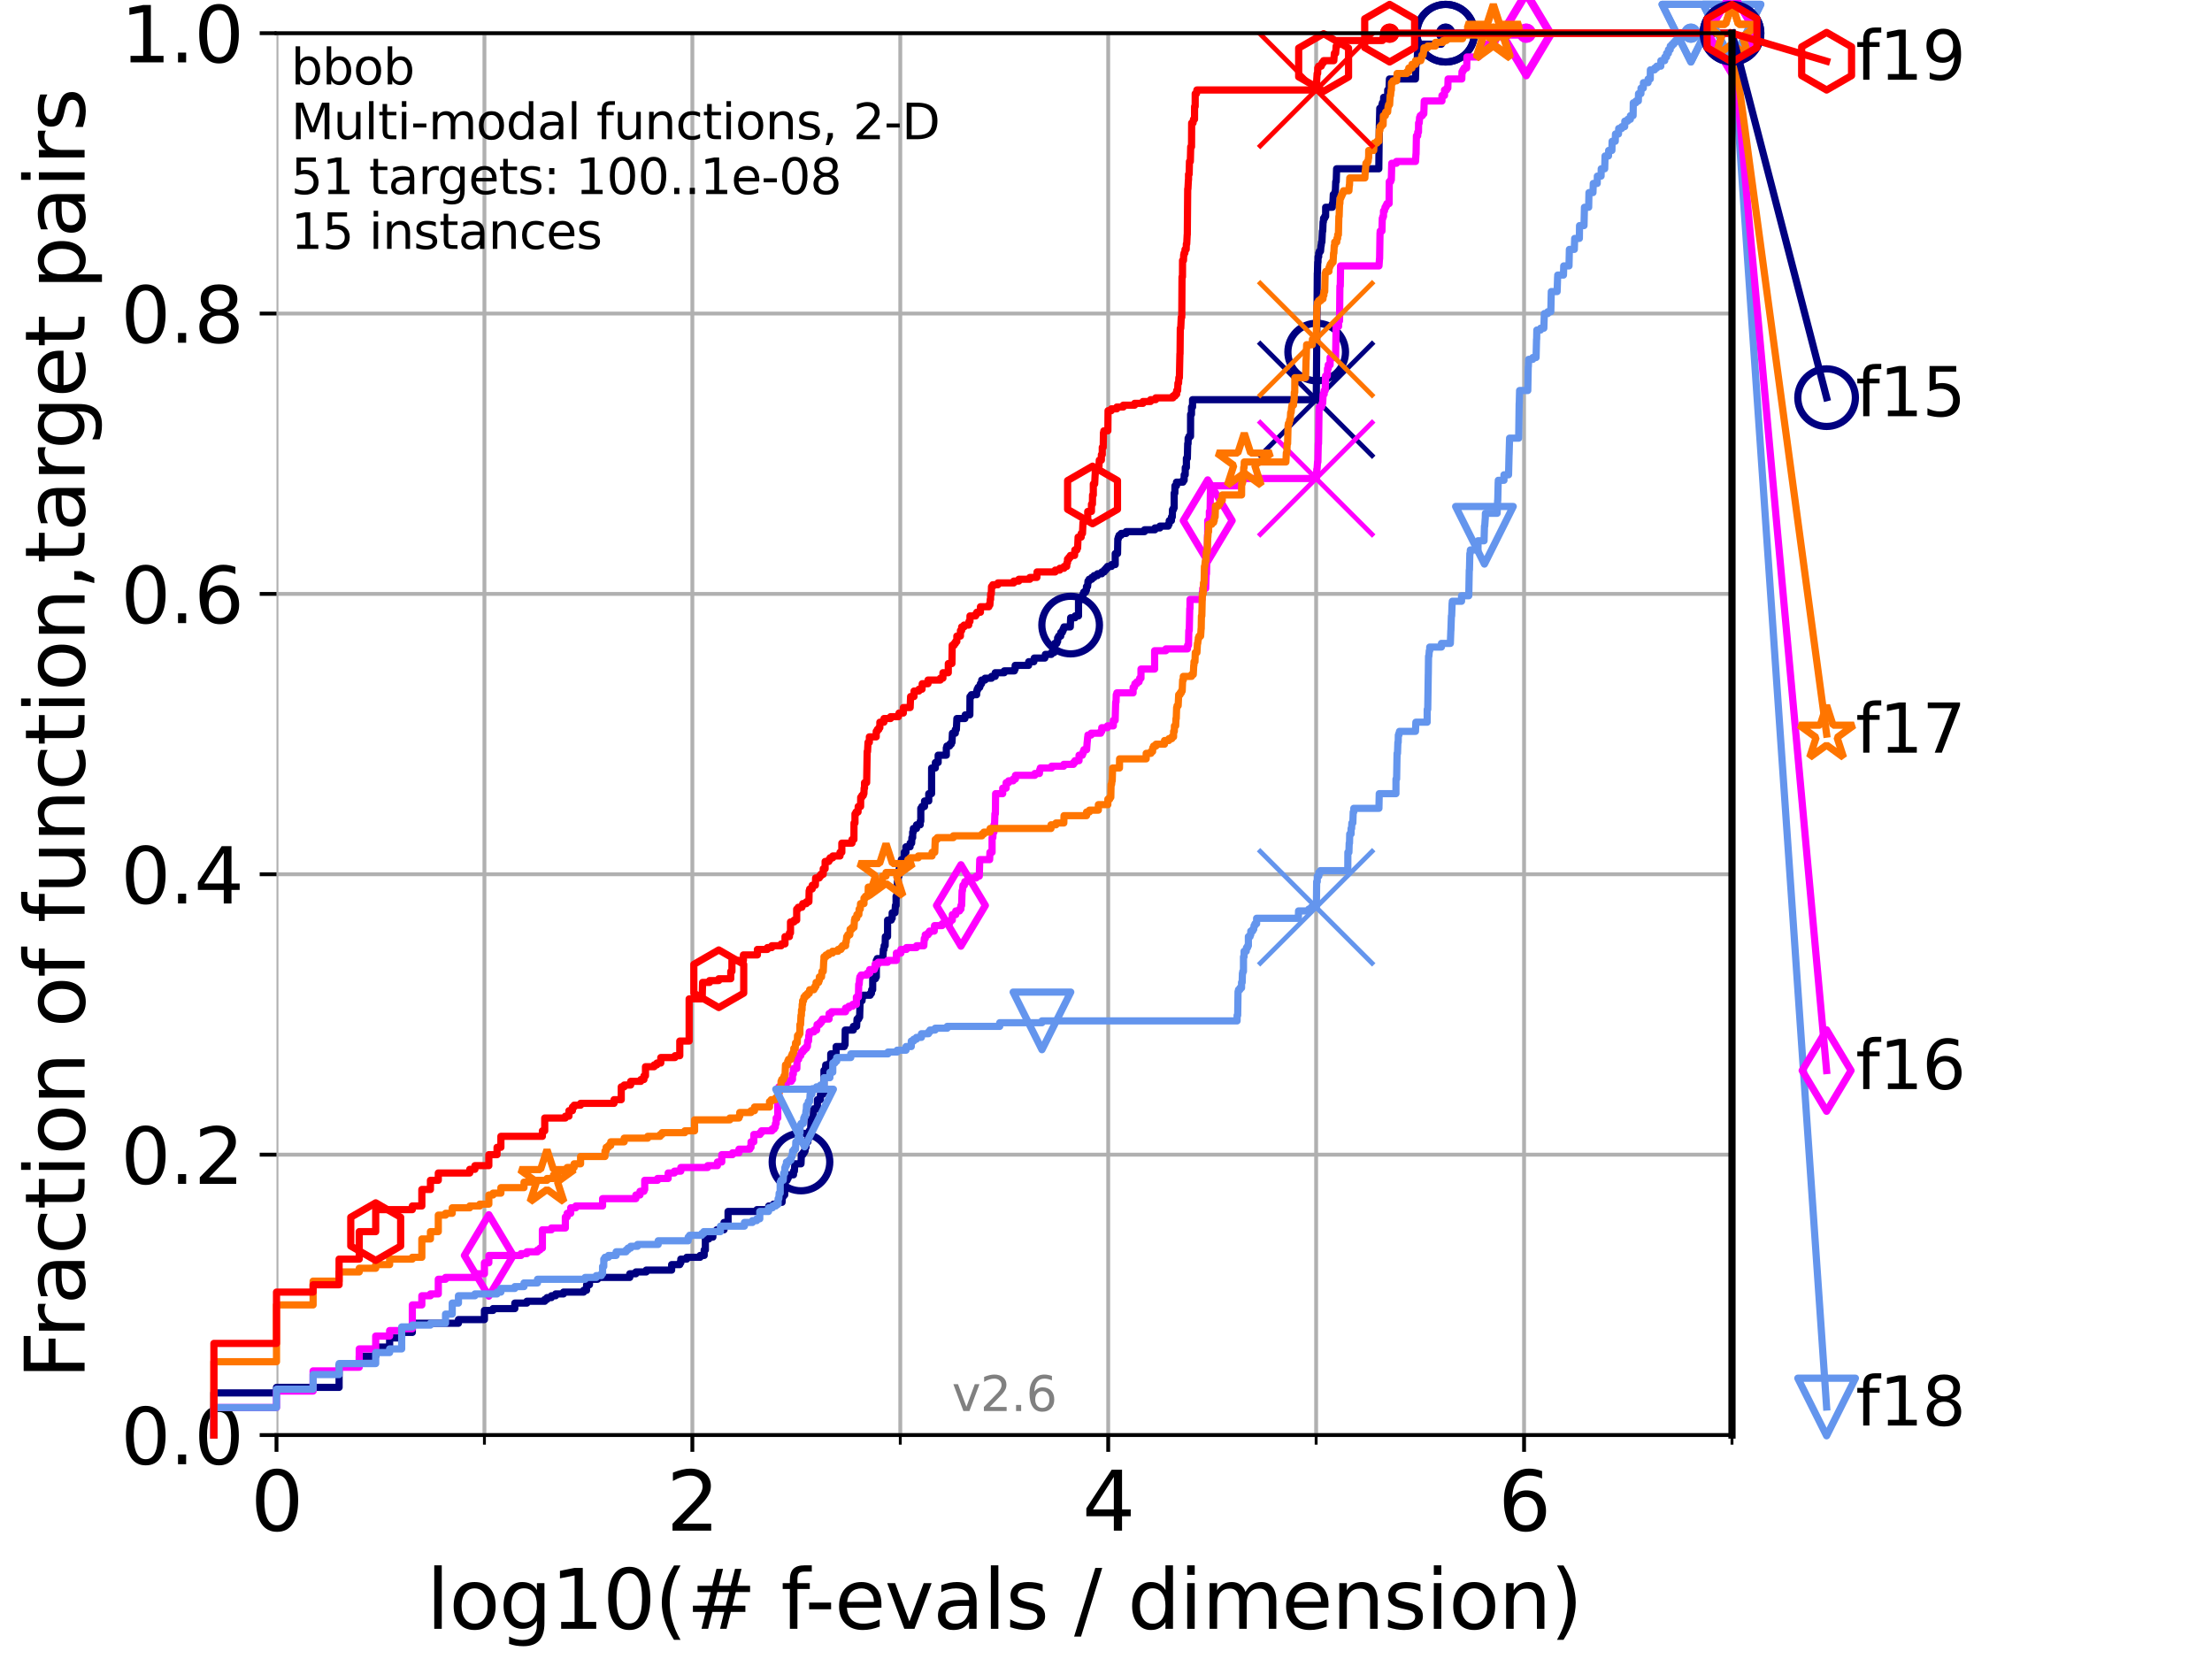 <?xml version="1.0" encoding="utf-8" standalone="no"?>
<!DOCTYPE svg PUBLIC "-//W3C//DTD SVG 1.1//EN"
  "http://www.w3.org/Graphics/SVG/1.1/DTD/svg11.dtd">
<svg xmlns:xlink="http://www.w3.org/1999/xlink" width="460.8pt" height="345.6pt" viewBox="0 0 460.8 345.6" xmlns="http://www.w3.org/2000/svg" version="1.1">
 <defs>
  <style type="text/css">*{stroke-linejoin: round; stroke-linecap: butt}</style>
 </defs>
 <g id="figure_1">
  <g id="patch_1">
   <path d="M 0 345.6 
L 460.8 345.6 
L 460.8 0 
L 0 0 
z
" style="fill: #ffffff"/>
  </g>
  <g id="axes_1">
   <g id="patch_2">
    <path d="M 57.6 298.944 
L 360.806 298.944 
L 360.806 6.912 
L 57.6 6.912 
z
" style="fill: #ffffff"/>
   </g>
   <g id="matplotlib.axis_1">
    <g id="xtick_1">
     <g id="line2d_1">
      <path d="M 57.6 298.944 
L 57.6 6.912 
" clip-path="url(#pf42cbd5151)" style="fill: none; stroke: #b0b0b0; stroke-width: 0.8; stroke-linecap: square"/>
     </g>
     <g id="line2d_2">
      <defs>
       <path id="ma4b0d49788" d="M 0 0 
L 0 3.5 
" style="stroke: #000000; stroke-width: 0.8"/>
      </defs>
      <g>
       <use xlink:href="#ma4b0d49788" x="57.6" y="298.944" style="stroke: #000000; stroke-width: 0.8"/>
      </g>
     </g>
     <g id="text_1">
      <!-- 0 -->
      <g transform="translate(52.192 318.861)scale(0.17 -0.17)">
       <defs>
        <path id="DejaVuSans-30" d="M 2034 4250 
Q 1547 4250 1301 3770 
Q 1056 3291 1056 2328 
Q 1056 1369 1301 889 
Q 1547 409 2034 409 
Q 2525 409 2770 889 
Q 3016 1369 3016 2328 
Q 3016 3291 2770 3770 
Q 2525 4250 2034 4250 
z
M 2034 4750 
Q 2819 4750 3233 4129 
Q 3647 3509 3647 2328 
Q 3647 1150 3233 529 
Q 2819 -91 2034 -91 
Q 1250 -91 836 529 
Q 422 1150 422 2328 
Q 422 3509 836 4129 
Q 1250 4750 2034 4750 
z
" transform="scale(0.016)"/>
       </defs>
       <use xlink:href="#DejaVuSans-30"/>
      </g>
     </g>
    </g>
    <g id="xtick_2">
     <g id="line2d_3">
      <path d="M 144.23 298.944 
L 144.23 6.912 
" clip-path="url(#pf42cbd5151)" style="fill: none; stroke: #b0b0b0; stroke-width: 0.8; stroke-linecap: square"/>
     </g>
     <g id="line2d_4">
      <g>
       <use xlink:href="#ma4b0d49788" x="144.23" y="298.944" style="stroke: #000000; stroke-width: 0.8"/>
      </g>
     </g>
     <g id="text_2">
      <!-- 2 -->
      <g transform="translate(138.822 318.861)scale(0.17 -0.17)">
       <defs>
        <path id="DejaVuSans-32" d="M 1228 531 
L 3431 531 
L 3431 0 
L 469 0 
L 469 531 
Q 828 903 1448 1529 
Q 2069 2156 2228 2338 
Q 2531 2678 2651 2914 
Q 2772 3150 2772 3378 
Q 2772 3750 2511 3984 
Q 2250 4219 1831 4219 
Q 1534 4219 1204 4116 
Q 875 4013 500 3803 
L 500 4441 
Q 881 4594 1212 4672 
Q 1544 4750 1819 4750 
Q 2544 4750 2975 4387 
Q 3406 4025 3406 3419 
Q 3406 3131 3298 2873 
Q 3191 2616 2906 2266 
Q 2828 2175 2409 1742 
Q 1991 1309 1228 531 
z
" transform="scale(0.016)"/>
       </defs>
       <use xlink:href="#DejaVuSans-32"/>
      </g>
     </g>
    </g>
    <g id="xtick_3">
     <g id="line2d_5">
      <path d="M 230.861 298.944 
L 230.861 6.912 
" clip-path="url(#pf42cbd5151)" style="fill: none; stroke: #b0b0b0; stroke-width: 0.8; stroke-linecap: square"/>
     </g>
     <g id="line2d_6">
      <g>
       <use xlink:href="#ma4b0d49788" x="230.861" y="298.944" style="stroke: #000000; stroke-width: 0.8"/>
      </g>
     </g>
     <g id="text_3">
      <!-- 4 -->
      <g transform="translate(225.453 318.861)scale(0.17 -0.17)">
       <defs>
        <path id="DejaVuSans-34" d="M 2419 4116 
L 825 1625 
L 2419 1625 
L 2419 4116 
z
M 2253 4666 
L 3047 4666 
L 3047 1625 
L 3713 1625 
L 3713 1100 
L 3047 1100 
L 3047 0 
L 2419 0 
L 2419 1100 
L 313 1100 
L 313 1709 
L 2253 4666 
z
" transform="scale(0.016)"/>
       </defs>
       <use xlink:href="#DejaVuSans-34"/>
      </g>
     </g>
    </g>
    <g id="xtick_4">
     <g id="line2d_7">
      <path d="M 317.491 298.944 
L 317.491 6.912 
" clip-path="url(#pf42cbd5151)" style="fill: none; stroke: #b0b0b0; stroke-width: 0.8; stroke-linecap: square"/>
     </g>
     <g id="line2d_8">
      <g>
       <use xlink:href="#ma4b0d49788" x="317.491" y="298.944" style="stroke: #000000; stroke-width: 0.8"/>
      </g>
     </g>
     <g id="text_4">
      <!-- 6 -->
      <g transform="translate(312.083 318.861)scale(0.17 -0.17)">
       <defs>
        <path id="DejaVuSans-36" d="M 2113 2584 
Q 1688 2584 1439 2293 
Q 1191 2003 1191 1497 
Q 1191 994 1439 701 
Q 1688 409 2113 409 
Q 2538 409 2786 701 
Q 3034 994 3034 1497 
Q 3034 2003 2786 2293 
Q 2538 2584 2113 2584 
z
M 3366 4563 
L 3366 3988 
Q 3128 4100 2886 4159 
Q 2644 4219 2406 4219 
Q 1781 4219 1451 3797 
Q 1122 3375 1075 2522 
Q 1259 2794 1537 2939 
Q 1816 3084 2150 3084 
Q 2853 3084 3261 2657 
Q 3669 2231 3669 1497 
Q 3669 778 3244 343 
Q 2819 -91 2113 -91 
Q 1303 -91 875 529 
Q 447 1150 447 2328 
Q 447 3434 972 4092 
Q 1497 4750 2381 4750 
Q 2619 4750 2861 4703 
Q 3103 4656 3366 4563 
z
" transform="scale(0.016)"/>
       </defs>
       <use xlink:href="#DejaVuSans-36"/>
      </g>
     </g>
    </g>
    <g id="xtick_5">
     <g id="line2d_9">
      <path d="M 100.915 298.944 
L 100.915 6.912 
" clip-path="url(#pf42cbd5151)" style="fill: none; stroke: #b0b0b0; stroke-width: 0.8; stroke-linecap: square"/>
     </g>
     <g id="line2d_10">
      <defs>
       <path id="m5b37f9b50d" d="M 0 0 
L 0 2 
" style="stroke: #000000; stroke-width: 0.6"/>
      </defs>
      <g>
       <use xlink:href="#m5b37f9b50d" x="100.915" y="298.944" style="stroke: #000000; stroke-width: 0.6"/>
      </g>
     </g>
    </g>
    <g id="xtick_6">
     <g id="line2d_11">
      <path d="M 187.546 298.944 
L 187.546 6.912 
" clip-path="url(#pf42cbd5151)" style="fill: none; stroke: #b0b0b0; stroke-width: 0.8; stroke-linecap: square"/>
     </g>
     <g id="line2d_12">
      <g>
       <use xlink:href="#m5b37f9b50d" x="187.546" y="298.944" style="stroke: #000000; stroke-width: 0.6"/>
      </g>
     </g>
    </g>
    <g id="xtick_7">
     <g id="line2d_13">
      <path d="M 274.176 298.944 
L 274.176 6.912 
" clip-path="url(#pf42cbd5151)" style="fill: none; stroke: #b0b0b0; stroke-width: 0.8; stroke-linecap: square"/>
     </g>
     <g id="line2d_14">
      <g>
       <use xlink:href="#m5b37f9b50d" x="274.176" y="298.944" style="stroke: #000000; stroke-width: 0.6"/>
      </g>
     </g>
    </g>
    <g id="xtick_8">
     <g id="line2d_15">
      <path d="M 360.806 298.944 
L 360.806 6.912 
" clip-path="url(#pf42cbd5151)" style="fill: none; stroke: #b0b0b0; stroke-width: 0.8; stroke-linecap: square"/>
     </g>
     <g id="line2d_16">
      <g>
       <use xlink:href="#m5b37f9b50d" x="360.806" y="298.944" style="stroke: #000000; stroke-width: 0.6"/>
      </g>
     </g>
    </g>
    <g id="text_5">
     <!-- log10(# f-evals / dimension) -->
     <g transform="translate(88.823 339.314)scale(0.17 -0.17)">
      <defs>
       <path id="DejaVuSans-6c" d="M 603 4863 
L 1178 4863 
L 1178 0 
L 603 0 
L 603 4863 
z
" transform="scale(0.016)"/>
       <path id="DejaVuSans-6f" d="M 1959 3097 
Q 1497 3097 1228 2736 
Q 959 2375 959 1747 
Q 959 1119 1226 758 
Q 1494 397 1959 397 
Q 2419 397 2687 759 
Q 2956 1122 2956 1747 
Q 2956 2369 2687 2733 
Q 2419 3097 1959 3097 
z
M 1959 3584 
Q 2709 3584 3137 3096 
Q 3566 2609 3566 1747 
Q 3566 888 3137 398 
Q 2709 -91 1959 -91 
Q 1206 -91 779 398 
Q 353 888 353 1747 
Q 353 2609 779 3096 
Q 1206 3584 1959 3584 
z
" transform="scale(0.016)"/>
       <path id="DejaVuSans-67" d="M 2906 1791 
Q 2906 2416 2648 2759 
Q 2391 3103 1925 3103 
Q 1463 3103 1205 2759 
Q 947 2416 947 1791 
Q 947 1169 1205 825 
Q 1463 481 1925 481 
Q 2391 481 2648 825 
Q 2906 1169 2906 1791 
z
M 3481 434 
Q 3481 -459 3084 -895 
Q 2688 -1331 1869 -1331 
Q 1566 -1331 1297 -1286 
Q 1028 -1241 775 -1147 
L 775 -588 
Q 1028 -725 1275 -790 
Q 1522 -856 1778 -856 
Q 2344 -856 2625 -561 
Q 2906 -266 2906 331 
L 2906 616 
Q 2728 306 2450 153 
Q 2172 0 1784 0 
Q 1141 0 747 490 
Q 353 981 353 1791 
Q 353 2603 747 3093 
Q 1141 3584 1784 3584 
Q 2172 3584 2450 3431 
Q 2728 3278 2906 2969 
L 2906 3500 
L 3481 3500 
L 3481 434 
z
" transform="scale(0.016)"/>
       <path id="DejaVuSans-31" d="M 794 531 
L 1825 531 
L 1825 4091 
L 703 3866 
L 703 4441 
L 1819 4666 
L 2450 4666 
L 2450 531 
L 3481 531 
L 3481 0 
L 794 0 
L 794 531 
z
" transform="scale(0.016)"/>
       <path id="DejaVuSans-28" d="M 1984 4856 
Q 1566 4138 1362 3434 
Q 1159 2731 1159 2009 
Q 1159 1288 1364 580 
Q 1569 -128 1984 -844 
L 1484 -844 
Q 1016 -109 783 600 
Q 550 1309 550 2009 
Q 550 2706 781 3412 
Q 1013 4119 1484 4856 
L 1984 4856 
z
" transform="scale(0.016)"/>
       <path id="DejaVuSans-23" d="M 3272 2816 
L 2363 2816 
L 2100 1772 
L 3016 1772 
L 3272 2816 
z
M 2803 4594 
L 2478 3297 
L 3391 3297 
L 3719 4594 
L 4219 4594 
L 3897 3297 
L 4872 3297 
L 4872 2816 
L 3775 2816 
L 3519 1772 
L 4513 1772 
L 4513 1294 
L 3397 1294 
L 3072 0 
L 2572 0 
L 2894 1294 
L 1978 1294 
L 1656 0 
L 1153 0 
L 1478 1294 
L 494 1294 
L 494 1772 
L 1594 1772 
L 1856 2816 
L 850 2816 
L 850 3297 
L 1978 3297 
L 2297 4594 
L 2803 4594 
z
" transform="scale(0.016)"/>
       <path id="DejaVuSans-20" transform="scale(0.016)"/>
       <path id="DejaVuSans-66" d="M 2375 4863 
L 2375 4384 
L 1825 4384 
Q 1516 4384 1395 4259 
Q 1275 4134 1275 3809 
L 1275 3500 
L 2222 3500 
L 2222 3053 
L 1275 3053 
L 1275 0 
L 697 0 
L 697 3053 
L 147 3053 
L 147 3500 
L 697 3500 
L 697 3744 
Q 697 4328 969 4595 
Q 1241 4863 1831 4863 
L 2375 4863 
z
" transform="scale(0.016)"/>
       <path id="DejaVuSans-2d" d="M 313 2009 
L 1997 2009 
L 1997 1497 
L 313 1497 
L 313 2009 
z
" transform="scale(0.016)"/>
       <path id="DejaVuSans-65" d="M 3597 1894 
L 3597 1613 
L 953 1613 
Q 991 1019 1311 708 
Q 1631 397 2203 397 
Q 2534 397 2845 478 
Q 3156 559 3463 722 
L 3463 178 
Q 3153 47 2828 -22 
Q 2503 -91 2169 -91 
Q 1331 -91 842 396 
Q 353 884 353 1716 
Q 353 2575 817 3079 
Q 1281 3584 2069 3584 
Q 2775 3584 3186 3129 
Q 3597 2675 3597 1894 
z
M 3022 2063 
Q 3016 2534 2758 2815 
Q 2500 3097 2075 3097 
Q 1594 3097 1305 2825 
Q 1016 2553 972 2059 
L 3022 2063 
z
" transform="scale(0.016)"/>
       <path id="DejaVuSans-76" d="M 191 3500 
L 800 3500 
L 1894 563 
L 2988 3500 
L 3597 3500 
L 2284 0 
L 1503 0 
L 191 3500 
z
" transform="scale(0.016)"/>
       <path id="DejaVuSans-61" d="M 2194 1759 
Q 1497 1759 1228 1600 
Q 959 1441 959 1056 
Q 959 750 1161 570 
Q 1363 391 1709 391 
Q 2188 391 2477 730 
Q 2766 1069 2766 1631 
L 2766 1759 
L 2194 1759 
z
M 3341 1997 
L 3341 0 
L 2766 0 
L 2766 531 
Q 2569 213 2275 61 
Q 1981 -91 1556 -91 
Q 1019 -91 701 211 
Q 384 513 384 1019 
Q 384 1609 779 1909 
Q 1175 2209 1959 2209 
L 2766 2209 
L 2766 2266 
Q 2766 2663 2505 2880 
Q 2244 3097 1772 3097 
Q 1472 3097 1187 3025 
Q 903 2953 641 2809 
L 641 3341 
Q 956 3463 1253 3523 
Q 1550 3584 1831 3584 
Q 2591 3584 2966 3190 
Q 3341 2797 3341 1997 
z
" transform="scale(0.016)"/>
       <path id="DejaVuSans-73" d="M 2834 3397 
L 2834 2853 
Q 2591 2978 2328 3040 
Q 2066 3103 1784 3103 
Q 1356 3103 1142 2972 
Q 928 2841 928 2578 
Q 928 2378 1081 2264 
Q 1234 2150 1697 2047 
L 1894 2003 
Q 2506 1872 2764 1633 
Q 3022 1394 3022 966 
Q 3022 478 2636 193 
Q 2250 -91 1575 -91 
Q 1294 -91 989 -36 
Q 684 19 347 128 
L 347 722 
Q 666 556 975 473 
Q 1284 391 1588 391 
Q 1994 391 2212 530 
Q 2431 669 2431 922 
Q 2431 1156 2273 1281 
Q 2116 1406 1581 1522 
L 1381 1569 
Q 847 1681 609 1914 
Q 372 2147 372 2553 
Q 372 3047 722 3315 
Q 1072 3584 1716 3584 
Q 2034 3584 2315 3537 
Q 2597 3491 2834 3397 
z
" transform="scale(0.016)"/>
       <path id="DejaVuSans-2f" d="M 1625 4666 
L 2156 4666 
L 531 -594 
L 0 -594 
L 1625 4666 
z
" transform="scale(0.016)"/>
       <path id="DejaVuSans-64" d="M 2906 2969 
L 2906 4863 
L 3481 4863 
L 3481 0 
L 2906 0 
L 2906 525 
Q 2725 213 2448 61 
Q 2172 -91 1784 -91 
Q 1150 -91 751 415 
Q 353 922 353 1747 
Q 353 2572 751 3078 
Q 1150 3584 1784 3584 
Q 2172 3584 2448 3432 
Q 2725 3281 2906 2969 
z
M 947 1747 
Q 947 1113 1208 752 
Q 1469 391 1925 391 
Q 2381 391 2643 752 
Q 2906 1113 2906 1747 
Q 2906 2381 2643 2742 
Q 2381 3103 1925 3103 
Q 1469 3103 1208 2742 
Q 947 2381 947 1747 
z
" transform="scale(0.016)"/>
       <path id="DejaVuSans-69" d="M 603 3500 
L 1178 3500 
L 1178 0 
L 603 0 
L 603 3500 
z
M 603 4863 
L 1178 4863 
L 1178 4134 
L 603 4134 
L 603 4863 
z
" transform="scale(0.016)"/>
       <path id="DejaVuSans-6d" d="M 3328 2828 
Q 3544 3216 3844 3400 
Q 4144 3584 4550 3584 
Q 5097 3584 5394 3201 
Q 5691 2819 5691 2113 
L 5691 0 
L 5113 0 
L 5113 2094 
Q 5113 2597 4934 2840 
Q 4756 3084 4391 3084 
Q 3944 3084 3684 2787 
Q 3425 2491 3425 1978 
L 3425 0 
L 2847 0 
L 2847 2094 
Q 2847 2600 2669 2842 
Q 2491 3084 2119 3084 
Q 1678 3084 1418 2786 
Q 1159 2488 1159 1978 
L 1159 0 
L 581 0 
L 581 3500 
L 1159 3500 
L 1159 2956 
Q 1356 3278 1631 3431 
Q 1906 3584 2284 3584 
Q 2666 3584 2933 3390 
Q 3200 3197 3328 2828 
z
" transform="scale(0.016)"/>
       <path id="DejaVuSans-6e" d="M 3513 2113 
L 3513 0 
L 2938 0 
L 2938 2094 
Q 2938 2591 2744 2837 
Q 2550 3084 2163 3084 
Q 1697 3084 1428 2787 
Q 1159 2491 1159 1978 
L 1159 0 
L 581 0 
L 581 3500 
L 1159 3500 
L 1159 2956 
Q 1366 3272 1645 3428 
Q 1925 3584 2291 3584 
Q 2894 3584 3203 3211 
Q 3513 2838 3513 2113 
z
" transform="scale(0.016)"/>
       <path id="DejaVuSans-29" d="M 513 4856 
L 1013 4856 
Q 1481 4119 1714 3412 
Q 1947 2706 1947 2009 
Q 1947 1309 1714 600 
Q 1481 -109 1013 -844 
L 513 -844 
Q 928 -128 1133 580 
Q 1338 1288 1338 2009 
Q 1338 2731 1133 3434 
Q 928 4138 513 4856 
z
" transform="scale(0.016)"/>
      </defs>
      <use xlink:href="#DejaVuSans-6c"/>
      <use xlink:href="#DejaVuSans-6f" x="27.783"/>
      <use xlink:href="#DejaVuSans-67" x="88.965"/>
      <use xlink:href="#DejaVuSans-31" x="152.441"/>
      <use xlink:href="#DejaVuSans-30" x="216.064"/>
      <use xlink:href="#DejaVuSans-28" x="279.688"/>
      <use xlink:href="#DejaVuSans-23" x="318.701"/>
      <use xlink:href="#DejaVuSans-20" x="402.49"/>
      <use xlink:href="#DejaVuSans-66" x="434.277"/>
      <use xlink:href="#DejaVuSans-2d" x="463.982"/>
      <use xlink:href="#DejaVuSans-65" x="500.066"/>
      <use xlink:href="#DejaVuSans-76" x="561.59"/>
      <use xlink:href="#DejaVuSans-61" x="620.77"/>
      <use xlink:href="#DejaVuSans-6c" x="682.049"/>
      <use xlink:href="#DejaVuSans-73" x="709.832"/>
      <use xlink:href="#DejaVuSans-20" x="761.932"/>
      <use xlink:href="#DejaVuSans-2f" x="793.719"/>
      <use xlink:href="#DejaVuSans-20" x="827.41"/>
      <use xlink:href="#DejaVuSans-64" x="859.197"/>
      <use xlink:href="#DejaVuSans-69" x="922.674"/>
      <use xlink:href="#DejaVuSans-6d" x="950.457"/>
      <use xlink:href="#DejaVuSans-65" x="1047.869"/>
      <use xlink:href="#DejaVuSans-6e" x="1109.393"/>
      <use xlink:href="#DejaVuSans-73" x="1172.771"/>
      <use xlink:href="#DejaVuSans-69" x="1224.871"/>
      <use xlink:href="#DejaVuSans-6f" x="1252.654"/>
      <use xlink:href="#DejaVuSans-6e" x="1313.836"/>
      <use xlink:href="#DejaVuSans-29" x="1377.215"/>
     </g>
    </g>
   </g>
   <g id="matplotlib.axis_2">
    <g id="ytick_1">
     <g id="line2d_17">
      <path d="M 57.6 298.944 
L 360.806 298.944 
" clip-path="url(#pf42cbd5151)" style="fill: none; stroke: #b0b0b0; stroke-width: 0.8; stroke-linecap: square"/>
     </g>
     <g id="line2d_18">
      <defs>
       <path id="mf153451fbc" d="M 0 0 
L -3.5 0 
" style="stroke: #000000; stroke-width: 0.8"/>
      </defs>
      <g>
       <use xlink:href="#mf153451fbc" x="57.6" y="298.944" style="stroke: #000000; stroke-width: 0.8"/>
      </g>
     </g>
     <g id="text_6">
      <!-- 0.0 -->
      <g transform="translate(25.155 305.023)scale(0.16 -0.16)">
       <defs>
        <path id="DejaVuSans-2e" d="M 684 794 
L 1344 794 
L 1344 0 
L 684 0 
L 684 794 
z
" transform="scale(0.016)"/>
       </defs>
       <use xlink:href="#DejaVuSans-30"/>
       <use xlink:href="#DejaVuSans-2e" x="63.623"/>
       <use xlink:href="#DejaVuSans-30" x="95.41"/>
      </g>
     </g>
    </g>
    <g id="ytick_2">
     <g id="line2d_19">
      <path d="M 57.6 240.538 
L 360.806 240.538 
" clip-path="url(#pf42cbd5151)" style="fill: none; stroke: #b0b0b0; stroke-width: 0.8; stroke-linecap: square"/>
     </g>
     <g id="line2d_20">
      <g>
       <use xlink:href="#mf153451fbc" x="57.6" y="240.538" style="stroke: #000000; stroke-width: 0.8"/>
      </g>
     </g>
     <g id="text_7">
      <!-- 0.2 -->
      <g transform="translate(25.155 246.616)scale(0.16 -0.16)">
       <use xlink:href="#DejaVuSans-30"/>
       <use xlink:href="#DejaVuSans-2e" x="63.623"/>
       <use xlink:href="#DejaVuSans-32" x="95.41"/>
      </g>
     </g>
    </g>
    <g id="ytick_3">
     <g id="line2d_21">
      <path d="M 57.6 182.131 
L 360.806 182.131 
" clip-path="url(#pf42cbd5151)" style="fill: none; stroke: #b0b0b0; stroke-width: 0.8; stroke-linecap: square"/>
     </g>
     <g id="line2d_22">
      <g>
       <use xlink:href="#mf153451fbc" x="57.6" y="182.131" style="stroke: #000000; stroke-width: 0.8"/>
      </g>
     </g>
     <g id="text_8">
      <!-- 0.4 -->
      <g transform="translate(25.155 188.21)scale(0.16 -0.16)">
       <use xlink:href="#DejaVuSans-30"/>
       <use xlink:href="#DejaVuSans-2e" x="63.623"/>
       <use xlink:href="#DejaVuSans-34" x="95.41"/>
      </g>
     </g>
    </g>
    <g id="ytick_4">
     <g id="line2d_23">
      <path d="M 57.6 123.725 
L 360.806 123.725 
" clip-path="url(#pf42cbd5151)" style="fill: none; stroke: #b0b0b0; stroke-width: 0.8; stroke-linecap: square"/>
     </g>
     <g id="line2d_24">
      <g>
       <use xlink:href="#mf153451fbc" x="57.6" y="123.725" style="stroke: #000000; stroke-width: 0.8"/>
      </g>
     </g>
     <g id="text_9">
      <!-- 0.6 -->
      <g transform="translate(25.155 129.804)scale(0.16 -0.16)">
       <use xlink:href="#DejaVuSans-30"/>
       <use xlink:href="#DejaVuSans-2e" x="63.623"/>
       <use xlink:href="#DejaVuSans-36" x="95.41"/>
      </g>
     </g>
    </g>
    <g id="ytick_5">
     <g id="line2d_25">
      <path d="M 57.6 65.318 
L 360.806 65.318 
" clip-path="url(#pf42cbd5151)" style="fill: none; stroke: #b0b0b0; stroke-width: 0.8; stroke-linecap: square"/>
     </g>
     <g id="line2d_26">
      <g>
       <use xlink:href="#mf153451fbc" x="57.6" y="65.318" style="stroke: #000000; stroke-width: 0.8"/>
      </g>
     </g>
     <g id="text_10">
      <!-- 0.8 -->
      <g transform="translate(25.155 71.397)scale(0.16 -0.16)">
       <defs>
        <path id="DejaVuSans-38" d="M 2034 2216 
Q 1584 2216 1326 1975 
Q 1069 1734 1069 1313 
Q 1069 891 1326 650 
Q 1584 409 2034 409 
Q 2484 409 2743 651 
Q 3003 894 3003 1313 
Q 3003 1734 2745 1975 
Q 2488 2216 2034 2216 
z
M 1403 2484 
Q 997 2584 770 2862 
Q 544 3141 544 3541 
Q 544 4100 942 4425 
Q 1341 4750 2034 4750 
Q 2731 4750 3128 4425 
Q 3525 4100 3525 3541 
Q 3525 3141 3298 2862 
Q 3072 2584 2669 2484 
Q 3125 2378 3379 2068 
Q 3634 1759 3634 1313 
Q 3634 634 3220 271 
Q 2806 -91 2034 -91 
Q 1263 -91 848 271 
Q 434 634 434 1313 
Q 434 1759 690 2068 
Q 947 2378 1403 2484 
z
M 1172 3481 
Q 1172 3119 1398 2916 
Q 1625 2713 2034 2713 
Q 2441 2713 2670 2916 
Q 2900 3119 2900 3481 
Q 2900 3844 2670 4047 
Q 2441 4250 2034 4250 
Q 1625 4250 1398 4047 
Q 1172 3844 1172 3481 
z
" transform="scale(0.016)"/>
       </defs>
       <use xlink:href="#DejaVuSans-30"/>
       <use xlink:href="#DejaVuSans-2e" x="63.623"/>
       <use xlink:href="#DejaVuSans-38" x="95.41"/>
      </g>
     </g>
    </g>
    <g id="ytick_6">
     <g id="line2d_27">
      <path d="M 57.6 6.912 
L 360.806 6.912 
" clip-path="url(#pf42cbd5151)" style="fill: none; stroke: #b0b0b0; stroke-width: 0.8; stroke-linecap: square"/>
     </g>
     <g id="line2d_28">
      <g>
       <use xlink:href="#mf153451fbc" x="57.6" y="6.912" style="stroke: #000000; stroke-width: 0.8"/>
      </g>
     </g>
     <g id="text_11">
      <!-- 1.0 -->
      <g transform="translate(25.155 12.991)scale(0.16 -0.16)">
       <use xlink:href="#DejaVuSans-31"/>
       <use xlink:href="#DejaVuSans-2e" x="63.623"/>
       <use xlink:href="#DejaVuSans-30" x="95.41"/>
      </g>
     </g>
    </g>
    <g id="text_12">
     <!-- Fraction of function,target pairs -->
     <g transform="translate(17.62 287.313)rotate(-90)scale(0.17 -0.17)">
      <defs>
       <path id="DejaVuSans-46" d="M 628 4666 
L 3309 4666 
L 3309 4134 
L 1259 4134 
L 1259 2759 
L 3109 2759 
L 3109 2228 
L 1259 2228 
L 1259 0 
L 628 0 
L 628 4666 
z
" transform="scale(0.016)"/>
       <path id="DejaVuSans-72" d="M 2631 2963 
Q 2534 3019 2420 3045 
Q 2306 3072 2169 3072 
Q 1681 3072 1420 2755 
Q 1159 2438 1159 1844 
L 1159 0 
L 581 0 
L 581 3500 
L 1159 3500 
L 1159 2956 
Q 1341 3275 1631 3429 
Q 1922 3584 2338 3584 
Q 2397 3584 2469 3576 
Q 2541 3569 2628 3553 
L 2631 2963 
z
" transform="scale(0.016)"/>
       <path id="DejaVuSans-63" d="M 3122 3366 
L 3122 2828 
Q 2878 2963 2633 3030 
Q 2388 3097 2138 3097 
Q 1578 3097 1268 2742 
Q 959 2388 959 1747 
Q 959 1106 1268 751 
Q 1578 397 2138 397 
Q 2388 397 2633 464 
Q 2878 531 3122 666 
L 3122 134 
Q 2881 22 2623 -34 
Q 2366 -91 2075 -91 
Q 1284 -91 818 406 
Q 353 903 353 1747 
Q 353 2603 823 3093 
Q 1294 3584 2113 3584 
Q 2378 3584 2631 3529 
Q 2884 3475 3122 3366 
z
" transform="scale(0.016)"/>
       <path id="DejaVuSans-74" d="M 1172 4494 
L 1172 3500 
L 2356 3500 
L 2356 3053 
L 1172 3053 
L 1172 1153 
Q 1172 725 1289 603 
Q 1406 481 1766 481 
L 2356 481 
L 2356 0 
L 1766 0 
Q 1100 0 847 248 
Q 594 497 594 1153 
L 594 3053 
L 172 3053 
L 172 3500 
L 594 3500 
L 594 4494 
L 1172 4494 
z
" transform="scale(0.016)"/>
       <path id="DejaVuSans-75" d="M 544 1381 
L 544 3500 
L 1119 3500 
L 1119 1403 
Q 1119 906 1312 657 
Q 1506 409 1894 409 
Q 2359 409 2629 706 
Q 2900 1003 2900 1516 
L 2900 3500 
L 3475 3500 
L 3475 0 
L 2900 0 
L 2900 538 
Q 2691 219 2414 64 
Q 2138 -91 1772 -91 
Q 1169 -91 856 284 
Q 544 659 544 1381 
z
M 1991 3584 
L 1991 3584 
z
" transform="scale(0.016)"/>
       <path id="DejaVuSans-2c" d="M 750 794 
L 1409 794 
L 1409 256 
L 897 -744 
L 494 -744 
L 750 256 
L 750 794 
z
" transform="scale(0.016)"/>
       <path id="DejaVuSans-70" d="M 1159 525 
L 1159 -1331 
L 581 -1331 
L 581 3500 
L 1159 3500 
L 1159 2969 
Q 1341 3281 1617 3432 
Q 1894 3584 2278 3584 
Q 2916 3584 3314 3078 
Q 3713 2572 3713 1747 
Q 3713 922 3314 415 
Q 2916 -91 2278 -91 
Q 1894 -91 1617 61 
Q 1341 213 1159 525 
z
M 3116 1747 
Q 3116 2381 2855 2742 
Q 2594 3103 2138 3103 
Q 1681 3103 1420 2742 
Q 1159 2381 1159 1747 
Q 1159 1113 1420 752 
Q 1681 391 2138 391 
Q 2594 391 2855 752 
Q 3116 1113 3116 1747 
z
" transform="scale(0.016)"/>
      </defs>
      <use xlink:href="#DejaVuSans-46"/>
      <use xlink:href="#DejaVuSans-72" x="50.27"/>
      <use xlink:href="#DejaVuSans-61" x="91.383"/>
      <use xlink:href="#DejaVuSans-63" x="152.662"/>
      <use xlink:href="#DejaVuSans-74" x="207.643"/>
      <use xlink:href="#DejaVuSans-69" x="246.852"/>
      <use xlink:href="#DejaVuSans-6f" x="274.635"/>
      <use xlink:href="#DejaVuSans-6e" x="335.816"/>
      <use xlink:href="#DejaVuSans-20" x="399.195"/>
      <use xlink:href="#DejaVuSans-6f" x="430.982"/>
      <use xlink:href="#DejaVuSans-66" x="492.164"/>
      <use xlink:href="#DejaVuSans-20" x="527.369"/>
      <use xlink:href="#DejaVuSans-66" x="559.156"/>
      <use xlink:href="#DejaVuSans-75" x="594.361"/>
      <use xlink:href="#DejaVuSans-6e" x="657.74"/>
      <use xlink:href="#DejaVuSans-63" x="721.119"/>
      <use xlink:href="#DejaVuSans-74" x="776.1"/>
      <use xlink:href="#DejaVuSans-69" x="815.309"/>
      <use xlink:href="#DejaVuSans-6f" x="843.092"/>
      <use xlink:href="#DejaVuSans-6e" x="904.273"/>
      <use xlink:href="#DejaVuSans-2c" x="967.652"/>
      <use xlink:href="#DejaVuSans-74" x="999.439"/>
      <use xlink:href="#DejaVuSans-61" x="1038.648"/>
      <use xlink:href="#DejaVuSans-72" x="1099.928"/>
      <use xlink:href="#DejaVuSans-67" x="1139.291"/>
      <use xlink:href="#DejaVuSans-65" x="1202.768"/>
      <use xlink:href="#DejaVuSans-74" x="1264.291"/>
      <use xlink:href="#DejaVuSans-20" x="1303.5"/>
      <use xlink:href="#DejaVuSans-70" x="1335.287"/>
      <use xlink:href="#DejaVuSans-61" x="1398.764"/>
      <use xlink:href="#DejaVuSans-69" x="1460.043"/>
      <use xlink:href="#DejaVuSans-72" x="1487.826"/>
      <use xlink:href="#DejaVuSans-73" x="1528.939"/>
     </g>
    </g>
   </g>
   <g id="line2d_29">
    <defs>
     <path id="m3ad9d1f53b" d="M 0 1.5 
C 0.398 1.5 0.779 1.342 1.061 1.061 
C 1.342 0.779 1.5 0.398 1.5 0 
C 1.5 -0.398 1.342 -0.779 1.061 -1.061 
C 0.779 -1.342 0.398 -1.5 0 -1.5 
C -0.398 -1.5 -0.779 -1.342 -1.061 -1.061 
C -1.342 -0.779 -1.5 -0.398 -1.5 0 
C -1.5 0.398 -1.342 0.779 -1.061 1.061 
C -0.779 1.342 -0.398 1.5 0 1.5 
z
" style="stroke: #000080"/>
    </defs>
    <g>
     <use xlink:href="#m3ad9d1f53b" x="301.155" y="6.912" style="fill: #000080; stroke: #000080"/>
     <use xlink:href="#m3ad9d1f53b" x="301.155" y="6.912" style="fill: #000080; stroke: #000080"/>
    </g>
   </g>
   <g id="line2d_30">
    <path d="M 44.561 298.944 
L 44.561 290.164 
L 57.6 290.164 
L 57.6 289.019 
L 70.639 289.019 
L 70.639 284.438 
L 74.837 284.438 
L 74.837 282.529 
L 78.267 282.529 
L 78.267 280.62 
L 81.166 280.62 
L 81.166 278.712 
L 83.678 278.712 
L 83.678 277.566 
L 85.894 277.566 
L 85.894 275.658 
L 95.503 275.658 
L 95.503 274.894 
L 100.915 274.894 
L 100.915 272.986 
L 102.708 272.986 
L 102.708 272.604 
L 107.245 272.604 
L 107.245 271.459 
L 109.757 271.459 
L 109.757 271.077 
L 113.478 271.077 
L 113.478 270.695 
L 113.954 270.695 
L 113.954 270.313 
L 114.872 270.313 
L 114.872 269.932 
L 115.747 269.932 
L 115.747 269.55 
L 117.384 269.55 
L 117.384 269.168 
L 121.582 269.168 
L 121.582 268.786 
L 122.199 268.786 
L 122.199 267.641 
L 122.796 267.641 
L 122.796 266.496 
L 124.482 266.496 
L 124.482 266.114 
L 131.191 266.114 
L 131.191 265.351 
L 132.464 265.351 
L 132.464 264.969 
L 134.621 264.969 
L 134.621 264.587 
L 139.915 264.587 
L 139.915 263.442 
L 141.611 263.442 
L 141.611 263.06 
L 141.826 263.06 
L 141.826 262.297 
L 143.066 262.297 
L 143.066 261.915 
L 145.852 261.915 
L 145.852 261.533 
L 146.695 261.533 
L 146.695 260.388 
L 146.941 260.388 
L 146.941 258.098 
L 147.66 258.098 
L 147.66 257.716 
L 148.503 257.716 
L 148.503 256.571 
L 149.31 256.571 
L 149.31 256.189 
L 150.827 256.189 
L 150.827 254.662 
L 151.669 254.662 
L 151.669 252.372 
L 157.688 252.372 
L 157.688 251.99 
L 160.142 251.99 
L 160.142 251.226 
L 161.126 251.226 
L 161.126 250.845 
L 161.987 250.845 
L 161.987 250.463 
L 162.915 250.463 
L 162.985 249.318 
L 163.157 249.318 
L 163.157 248.936 
L 163.464 248.936 
L 163.566 245.882 
L 163.965 245.882 
L 163.965 245.5 
L 164.162 245.5 
L 164.162 245.118 
L 164.356 245.118 
L 164.356 244.737 
L 165.3 244.737 
L 165.3 243.973 
L 165.483 243.973 
L 165.574 242.446 
L 166.86 242.446 
L 166.945 240.538 
L 167.252 240.538 
L 167.252 240.156 
L 167.526 240.156 
L 167.526 239.774 
L 167.716 239.774 
L 167.716 239.011 
L 167.904 239.011 
L 167.904 237.865 
L 168.301 237.865 
L 168.327 237.102 
L 168.56 237.102 
L 168.56 235.575 
L 168.868 235.575 
L 168.944 233.285 
L 169.17 233.285 
L 169.17 232.903 
L 169.393 232.903 
L 169.492 230.994 
L 170.285 230.994 
L 170.285 229.085 
L 170.91 229.085 
L 170.91 227.94 
L 171.427 227.94 
L 171.427 227.558 
L 171.647 227.558 
L 171.647 222.978 
L 171.951 222.978 
L 172.016 221.832 
L 172.794 221.832 
L 172.794 221.451 
L 173.06 221.451 
L 173.06 219.542 
L 174.184 219.542 
L 174.184 218.015 
L 175.867 218.015 
L 175.867 217.633 
L 176.041 217.633 
L 176.076 214.579 
L 177.763 214.579 
L 177.763 213.816 
L 178.447 213.816 
L 178.538 212.289 
L 178.869 212.289 
L 178.869 211.907 
L 179.077 211.907 
L 179.18 208.471 
L 179.586 208.471 
L 179.6 207.708 
L 179.786 207.708 
L 179.786 207.326 
L 181.274 207.326 
L 181.274 206.944 
L 181.535 206.944 
L 181.587 206.181 
L 181.792 206.181 
L 181.805 203.89 
L 182.371 203.89 
L 182.371 203.509 
L 182.555 203.509 
L 182.555 200.073 
L 182.739 200.073 
L 182.739 199.691 
L 183.915 199.691 
L 184.018 197.783 
L 184.153 197.783 
L 184.187 197.019 
L 184.389 197.019 
L 184.433 195.11 
L 184.893 195.11 
L 184.904 191.675 
L 185.668 191.675 
L 185.668 191.293 
L 185.854 191.293 
L 185.854 190.148 
L 186.442 190.148 
L 186.531 188.621 
L 186.67 188.621 
L 186.67 186.712 
L 186.866 186.712 
L 186.944 183.658 
L 187.089 183.658 
L 187.089 182.513 
L 187.271 182.513 
L 187.318 180.986 
L 187.77 180.986 
L 187.77 179.077 
L 188.229 179.077 
L 188.229 178.696 
L 188.374 178.696 
L 188.374 177.55 
L 188.721 177.55 
L 188.721 176.405 
L 189.585 176.405 
L 189.593 175.642 
L 189.911 175.642 
L 189.969 174.496 
L 190.126 174.496 
L 190.126 173.351 
L 190.248 173.351 
L 190.264 172.588 
L 190.928 172.588 
L 190.936 171.824 
L 191.698 171.824 
L 191.698 171.061 
L 191.818 171.061 
L 191.818 168.389 
L 192.049 168.389 
L 192.049 168.007 
L 192.596 168.007 
L 192.596 166.862 
L 193.475 166.862 
L 193.475 165.335 
L 194.062 165.335 
L 194.076 159.99 
L 194.844 159.99 
L 194.857 158.845 
L 195.435 158.845 
L 195.435 157.318 
L 197.136 157.318 
L 197.136 155.791 
L 197.249 155.791 
L 197.249 155.409 
L 197.824 155.409 
L 197.824 155.028 
L 198.159 155.028 
L 198.159 154.646 
L 198.318 154.646 
L 198.408 152.737 
L 199.011 152.737 
L 199.011 151.974 
L 199.23 151.974 
L 199.336 149.683 
L 201.003 149.683 
L 201.077 148.92 
L 202.037 148.92 
L 202.067 145.102 
L 202.348 145.102 
L 202.348 144.721 
L 203.45 144.721 
L 203.458 143.957 
L 203.562 143.957 
L 203.562 143.575 
L 203.754 143.575 
L 203.754 143.194 
L 204.093 143.194 
L 204.093 142.812 
L 204.229 142.812 
L 204.229 142.43 
L 204.483 142.43 
L 204.51 141.667 
L 205.207 141.667 
L 205.207 141.285 
L 206.562 141.285 
L 206.562 140.903 
L 207.323 140.903 
L 207.323 140.14 
L 209.205 140.14 
L 209.205 139.758 
L 211.312 139.758 
L 211.312 139.376 
L 211.479 139.376 
L 211.479 138.613 
L 214.276 138.613 
L 214.296 137.849 
L 215.372 137.849 
L 215.451 137.086 
L 217.655 137.086 
L 217.655 136.704 
L 217.771 136.704 
L 217.771 136.322 
L 219.012 136.322 
L 219.012 135.941 
L 219.599 135.941 
L 219.599 135.559 
L 219.713 135.559 
L 219.713 134.032 
L 220.156 134.032 
L 220.156 133.65 
L 220.321 133.65 
L 220.321 132.887 
L 220.527 132.887 
L 220.527 132.505 
L 220.97 132.505 
L 220.981 131.741 
L 221.309 131.741 
L 221.309 131.36 
L 221.48 131.36 
L 221.48 130.978 
L 221.65 130.978 
L 221.65 130.596 
L 222.961 130.596 
L 223.036 128.687 
L 223.963 128.687 
L 223.963 128.306 
L 224.675 128.306 
L 224.675 125.252 
L 224.864 125.252 
L 224.864 124.87 
L 225.022 124.87 
L 225.022 124.488 
L 225.565 124.488 
L 225.604 123.725 
L 225.76 123.725 
L 225.76 123.343 
L 226.155 123.343 
L 226.155 122.961 
L 226.324 122.961 
L 226.329 122.198 
L 226.563 122.198 
L 226.649 121.053 
L 226.886 121.053 
L 226.886 120.671 
L 227.439 120.671 
L 227.439 120.289 
L 227.916 120.289 
L 227.916 119.907 
L 228.625 119.907 
L 228.625 119.526 
L 229.519 119.526 
L 229.519 119.144 
L 230.026 119.144 
L 230.026 118.762 
L 230.363 118.762 
L 230.363 118.38 
L 230.7 118.38 
L 230.7 117.999 
L 231.545 117.999 
L 231.545 117.617 
L 232.321 117.617 
L 232.321 115.326 
L 232.805 115.326 
L 232.859 112.273 
L 232.967 112.273 
L 232.967 111.891 
L 233.116 111.891 
L 233.116 111.509 
L 233.553 111.509 
L 233.553 111.127 
L 234.597 111.127 
L 234.597 110.746 
L 238.429 110.746 
L 238.429 110.364 
L 240.594 110.364 
L 240.594 109.982 
L 241.628 109.982 
L 241.628 109.6 
L 243.359 109.6 
L 243.359 109.219 
L 243.539 109.219 
L 243.575 108.455 
L 244.033 108.455 
L 244.033 107.692 
L 244.209 107.692 
L 244.251 106.165 
L 244.458 106.165 
L 244.458 105.783 
L 244.6 105.783 
L 244.6 102.729 
L 244.739 102.729 
L 244.765 101.202 
L 245.082 101.202 
L 245.082 100.439 
L 246.427 100.439 
L 246.427 100.057 
L 246.677 100.057 
L 246.687 98.912 
L 246.899 98.912 
L 246.914 97.385 
L 247.147 97.385 
L 247.147 95.476 
L 247.345 95.476 
L 247.422 92.422 
L 247.496 92.422 
L 247.513 91.277 
L 247.686 91.277 
L 247.686 90.895 
L 248.008 90.895 
L 248.026 86.314 
L 248.205 86.314 
L 248.22 84.787 
L 248.43 84.787 
L 248.43 83.26 
L 274.204 83.26 
L 274.314 69.899 
L 274.318 69.899 
L 274.42 56.92 
L 274.44 56.92 
L 274.507 54.63 
L 274.558 54.63 
L 274.579 53.484 
L 274.707 53.484 
L 274.707 52.721 
L 274.836 52.721 
L 274.836 52.339 
L 275.086 52.339 
L 275.182 51.194 
L 275.221 51.194 
L 275.295 50.43 
L 275.373 50.43 
L 275.483 48.14 
L 275.547 48.14 
L 275.623 46.231 
L 275.682 46.231 
L 275.719 45.468 
L 275.954 45.468 
L 275.954 45.086 
L 276.154 45.086 
L 276.16 43.177 
L 277.552 43.177 
L 277.552 42.414 
L 277.665 42.414 
L 277.752 40.505 
L 278.051 40.505 
L 278.143 39.742 
L 278.187 39.742 
L 278.258 37.833 
L 278.356 37.833 
L 278.441 35.161 
L 287.229 35.161 
L 287.338 25.999 
L 287.348 25.999 
L 287.434 22.563 
L 287.826 22.563 
L 287.88 21.8 
L 287.983 21.8 
L 287.983 21.418 
L 288.205 21.418 
L 288.247 20.273 
L 289.073 20.273 
L 289.088 18.746 
L 289.349 18.746 
L 289.444 16.456 
L 294.864 16.456 
L 294.953 13.402 
L 294.98 13.402 
L 294.98 13.02 
L 295.21 13.02 
L 295.289 11.111 
L 295.329 11.111 
L 295.329 10.729 
L 295.454 10.729 
L 295.527 9.966 
L 295.758 9.966 
L 295.758 9.584 
L 296.101 9.584 
L 296.101 9.202 
L 300.276 9.202 
L 300.326 7.675 
L 300.627 7.675 
L 300.627 7.294 
L 301.155 7.294 
L 301.155 6.912 
L 360.806 6.912 
L 360.806 6.912 
" style="fill: none; stroke: #000080; stroke-width: 1.5; stroke-linecap: square"/>
   </g>
   <g id="line2d_31">
    <defs>
     <path id="m5840111adf" d="M 0 6 
C 1.591 6 3.117 5.368 4.243 4.243 
C 5.368 3.117 6 1.591 6 0 
C 6 -1.591 5.368 -3.117 4.243 -4.243 
C 3.117 -5.368 1.591 -6 0 -6 
C -1.591 -6 -3.117 -5.368 -4.243 -4.243 
C -5.368 -3.117 -6 -1.591 -6 0 
C -6 1.591 -5.368 3.117 -4.243 4.243 
C -3.117 5.368 -1.591 6 0 6 
z
" style="stroke: #000080; stroke-width: 1.5"/>
    </defs>
    <g>
     <use xlink:href="#m5840111adf" x="166.86" y="242.065" style="fill-opacity: 0; stroke: #000080; stroke-width: 1.5"/>
     <use xlink:href="#m5840111adf" x="223.036" y="130.214" style="fill-opacity: 0; stroke: #000080; stroke-width: 1.5"/>
     <use xlink:href="#m5840111adf" x="274.292" y="73.335" style="fill-opacity: 0; stroke: #000080; stroke-width: 1.5"/>
     <use xlink:href="#m5840111adf" x="301.155" y="6.912" style="fill-opacity: 0; stroke: #000080; stroke-width: 1.5"/>
     <use xlink:href="#m5840111adf" x="301.155" y="6.912" style="fill-opacity: 0; stroke: #000080; stroke-width: 1.5"/>
     <use xlink:href="#m5840111adf" x="360.806" y="6.912" style="fill-opacity: 0; stroke: #000080; stroke-width: 1.5"/>
    </g>
   </g>
   <g id="line2d_32">
    <path style="fill: none; stroke: #000080; stroke-width: 1.5; stroke-linecap: square"/>
    <g/>
   </g>
   <g id="line2d_33">
    <path d="M 274.176 83.26 
" clip-path="url(#pf42cbd5151)" style="fill: none; stroke: #000080; stroke-width: 1.5; stroke-linecap: square"/>
    <defs>
     <path id="m5949b0ef61" d="M -12 12 
L 12 -12 
M -12 -12 
L 12 12 
" style="stroke: #000080"/>
    </defs>
    <g clip-path="url(#pf42cbd5151)">
     <use xlink:href="#m5949b0ef61" x="274.176" y="83.26" style="fill: #000080; stroke: #000080"/>
    </g>
   </g>
   <g id="line2d_34">
    <defs>
     <path id="m4fee2e199a" d="M 0 1.5 
C 0.398 1.5 0.779 1.342 1.061 1.061 
C 1.342 0.779 1.5 0.398 1.5 0 
C 1.5 -0.398 1.342 -0.779 1.061 -1.061 
C 0.779 -1.342 0.398 -1.5 0 -1.5 
C -0.398 -1.5 -0.779 -1.342 -1.061 -1.061 
C -1.342 -0.779 -1.5 -0.398 -1.5 0 
C -1.5 0.398 -1.342 0.779 -1.061 1.061 
C -0.779 1.342 -0.398 1.5 0 1.5 
z
" style="stroke: #ff00ff"/>
    </defs>
    <g>
     <use xlink:href="#m4fee2e199a" x="317.943" y="6.912" style="fill: #ff00ff; stroke: #ff00ff"/>
     <use xlink:href="#m4fee2e199a" x="317.943" y="6.912" style="fill: #ff00ff; stroke: #ff00ff"/>
    </g>
   </g>
   <g id="line2d_35">
    <path d="M 44.561 298.944 
L 44.561 293.218 
L 57.6 293.218 
L 57.6 289.782 
L 65.227 289.782 
L 65.227 285.583 
L 70.639 285.583 
L 70.639 284.82 
L 74.837 284.82 
L 74.837 281.002 
L 78.267 281.002 
L 78.267 278.33 
L 81.166 278.33 
L 81.166 277.185 
L 83.678 277.185 
L 83.678 276.803 
L 85.894 276.803 
L 85.894 271.84 
L 87.876 271.84 
L 87.876 269.932 
L 89.669 269.932 
L 89.669 269.55 
L 91.306 269.55 
L 91.306 266.496 
L 92.812 266.496 
L 92.812 266.114 
L 98.933 266.114 
L 98.933 265.351 
L 100.915 265.351 
L 100.915 263.06 
L 101.833 263.06 
L 101.833 261.533 
L 108.543 261.533 
L 108.543 261.152 
L 109.757 261.152 
L 109.757 260.77 
L 111.972 260.77 
L 111.972 260.388 
L 112.488 260.388 
L 112.488 260.006 
L 112.989 260.006 
L 112.989 256.189 
L 114.872 256.189 
L 114.872 255.807 
L 117.772 255.807 
L 117.772 253.517 
L 118.152 253.517 
L 118.152 252.753 
L 118.89 252.753 
L 118.89 251.608 
L 119.945 251.608 
L 119.945 251.226 
L 125.527 251.226 
L 125.527 249.699 
L 132.464 249.699 
L 132.464 248.936 
L 133.323 248.936 
L 133.323 248.172 
L 134.145 248.172 
L 134.145 247.791 
L 134.305 247.791 
L 134.305 245.882 
L 136.975 245.882 
L 136.975 245.5 
L 139.191 245.5 
L 139.191 244.355 
L 140.497 244.355 
L 140.497 243.973 
L 141.826 243.973 
L 141.826 243.21 
L 147.424 243.21 
L 147.424 242.828 
L 149.453 242.828 
L 149.453 242.065 
L 150.357 242.065 
L 150.357 240.538 
L 152.596 240.538 
L 152.596 240.156 
L 153.934 240.156 
L 153.934 239.392 
L 156.205 239.392 
L 156.205 239.011 
L 156.453 239.011 
L 156.453 237.865 
L 157.033 237.865 
L 157.033 236.338 
L 158.321 236.338 
L 158.321 235.957 
L 158.63 235.957 
L 158.63 235.575 
L 160.817 235.575 
L 160.817 235.193 
L 161.278 235.193 
L 161.278 234.811 
L 161.505 234.811 
L 161.542 234.048 
L 161.692 234.048 
L 161.692 232.903 
L 162.023 232.903 
L 162.023 228.322 
L 162.241 228.322 
L 162.241 226.413 
L 163.766 226.413 
L 163.766 225.268 
L 164.834 225.268 
L 164.834 224.886 
L 165.084 224.886 
L 165.084 223.741 
L 165.27 223.741 
L 165.27 222.596 
L 165.993 222.596 
L 166.052 220.687 
L 166.374 220.687 
L 166.374 219.924 
L 166.804 219.924 
L 166.888 219.16 
L 167.252 219.16 
L 167.252 218.778 
L 167.581 218.778 
L 167.581 218.397 
L 167.984 218.397 
L 167.984 218.015 
L 168.196 218.015 
L 168.248 216.87 
L 168.431 216.87 
L 168.483 215.724 
L 168.56 215.724 
L 168.586 214.961 
L 169.565 214.961 
L 169.565 214.579 
L 170.12 214.579 
L 170.214 213.434 
L 170.727 213.434 
L 170.727 213.052 
L 171.069 213.052 
L 171.069 212.67 
L 171.316 212.67 
L 171.316 212.289 
L 172.712 212.289 
L 172.712 211.144 
L 173.222 211.144 
L 173.222 210.762 
L 176.145 210.762 
L 176.145 209.998 
L 176.822 209.998 
L 176.822 209.617 
L 177.62 209.617 
L 177.62 209.235 
L 178.401 209.235 
L 178.401 207.708 
L 178.824 207.708 
L 178.884 205.036 
L 178.988 205.036 
L 179.062 203.89 
L 179.121 203.89 
L 179.121 203.509 
L 179.355 203.509 
L 179.355 203.127 
L 180.633 203.127 
L 180.633 202.745 
L 181.156 202.745 
L 181.169 201.982 
L 182.134 201.982 
L 182.134 201.6 
L 182.309 201.6 
L 182.309 200.837 
L 182.932 200.837 
L 182.932 200.455 
L 184.915 200.455 
L 184.915 200.073 
L 186.729 200.073 
L 186.729 198.546 
L 187.677 198.546 
L 187.677 197.783 
L 188.827 197.783 
L 188.827 197.401 
L 190.928 197.401 
L 190.928 197.019 
L 192.452 197.019 
L 192.546 195.492 
L 192.747 195.492 
L 192.747 194.729 
L 193.337 194.729 
L 193.337 194.347 
L 193.632 194.347 
L 193.632 193.965 
L 194.619 193.965 
L 194.677 192.82 
L 196.257 192.82 
L 196.257 192.438 
L 197.791 192.438 
L 197.791 192.056 
L 197.981 192.056 
L 197.981 191.675 
L 198.382 191.675 
L 198.382 190.53 
L 199.103 190.53 
L 199.103 189.766 
L 199.89 189.766 
L 199.89 189.384 
L 200.181 189.384 
L 200.181 188.621 
L 200.324 188.621 
L 200.419 185.567 
L 200.49 185.567 
L 200.599 184.422 
L 200.888 184.422 
L 200.99 183.658 
L 201.538 183.658 
L 201.538 183.276 
L 202.425 183.276 
L 202.425 182.895 
L 203.357 182.895 
L 203.357 182.513 
L 204.003 182.513 
L 204.101 179.077 
L 206.16 179.077 
L 206.223 177.55 
L 206.668 177.55 
L 206.668 174.496 
L 206.827 174.496 
L 206.881 173.351 
L 207.055 173.351 
L 207.055 171.824 
L 207.184 171.824 
L 207.257 169.534 
L 207.356 169.534 
L 207.405 165.335 
L 208.878 165.335 
L 208.878 164.189 
L 209.596 164.189 
L 209.596 163.044 
L 210.11 163.044 
L 210.11 162.662 
L 211.061 162.662 
L 211.061 162.281 
L 211.532 162.281 
L 211.542 161.517 
L 215.566 161.517 
L 215.566 161.135 
L 216.527 161.135 
L 216.585 160.372 
L 216.712 160.372 
L 216.712 159.99 
L 219.075 159.99 
L 219.075 159.608 
L 221.602 159.608 
L 221.602 159.227 
L 223.621 159.227 
L 223.621 158.845 
L 223.93 158.845 
L 223.93 158.463 
L 224.784 158.463 
L 224.785 157.318 
L 225.487 157.318 
L 225.487 156.936 
L 225.637 156.936 
L 225.637 156.555 
L 225.796 156.555 
L 225.796 156.173 
L 226.362 156.173 
L 226.473 154.646 
L 226.481 154.646 
L 226.591 153.501 
L 226.637 153.501 
L 226.637 153.119 
L 227.311 153.119 
L 227.311 152.737 
L 229.296 152.737 
L 229.296 152.355 
L 229.516 152.355 
L 229.516 151.592 
L 230.702 151.592 
L 230.702 151.21 
L 231.929 151.21 
L 231.929 150.065 
L 232.305 150.065 
L 232.414 146.248 
L 232.494 146.248 
L 232.536 144.721 
L 232.661 144.721 
L 232.661 144.339 
L 236.044 144.339 
L 236.044 143.194 
L 236.311 143.194 
L 236.415 142.43 
L 236.814 142.43 
L 236.814 142.048 
L 237.286 142.048 
L 237.286 141.667 
L 237.412 141.667 
L 237.412 141.285 
L 237.686 141.285 
L 237.687 139.376 
L 240.53 139.376 
L 240.53 135.559 
L 242.867 135.559 
L 242.867 135.177 
L 247.374 135.177 
L 247.4 134.414 
L 247.589 134.414 
L 247.65 131.36 
L 247.746 131.36 
L 247.845 126.779 
L 247.894 126.779 
L 247.902 124.87 
L 250.403 124.87 
L 250.476 123.343 
L 250.552 123.343 
L 250.552 122.58 
L 251.167 122.58 
L 251.275 119.526 
L 251.333 119.526 
L 251.399 116.09 
L 251.462 116.09 
L 251.538 111.509 
L 251.588 111.509 
L 251.588 108.455 
L 251.933 108.455 
L 251.933 106.546 
L 252.086 106.546 
L 252.173 101.202 
L 258.412 101.202 
L 258.434 100.057 
L 258.54 100.057 
L 258.54 99.675 
L 274.224 99.675 
L 274.306 97.766 
L 274.364 97.766 
L 274.473 96.239 
L 274.541 96.239 
L 274.622 92.422 
L 274.677 92.422 
L 274.774 85.551 
L 274.79 85.551 
L 274.837 84.787 
L 275.292 84.787 
L 275.292 84.405 
L 275.415 84.405 
L 275.415 84.024 
L 275.539 84.024 
L 275.622 82.115 
L 275.851 82.115 
L 275.851 81.352 
L 276.069 81.352 
L 276.14 78.298 
L 276.504 78.298 
L 276.547 76.771 
L 276.702 76.771 
L 276.702 76.007 
L 277.084 76.007 
L 277.084 74.48 
L 278.231 74.48 
L 278.335 67.991 
L 278.858 67.991 
L 278.864 66.845 
L 279.054 66.845 
L 279.126 59.592 
L 279.206 59.592 
L 279.262 55.393 
L 287.268 55.393 
L 287.378 53.866 
L 287.398 53.866 
L 287.484 48.522 
L 287.516 48.522 
L 287.516 48.14 
L 287.884 48.14 
L 287.952 45.468 
L 288.071 45.468 
L 288.071 45.086 
L 288.21 45.086 
L 288.21 43.941 
L 288.415 43.941 
L 288.521 43.177 
L 288.726 43.177 
L 288.726 42.796 
L 288.917 42.796 
L 288.917 42.414 
L 289.375 42.414 
L 289.408 37.833 
L 289.701 37.833 
L 289.701 37.451 
L 289.841 37.451 
L 289.926 34.016 
L 290.902 34.016 
L 290.902 33.634 
L 294.878 33.634 
L 294.97 32.107 
L 294.992 32.107 
L 295.066 28.29 
L 295.332 28.29 
L 295.336 27.526 
L 295.495 27.526 
L 295.516 25.617 
L 295.651 25.617 
L 295.723 24.472 
L 295.863 24.472 
L 295.863 24.09 
L 296.31 24.09 
L 296.31 23.709 
L 296.603 23.709 
L 296.695 21.036 
L 300.384 21.036 
L 300.388 19.891 
L 300.919 19.891 
L 300.919 18.746 
L 301.365 18.746 
L 301.365 18.364 
L 301.606 18.364 
L 301.661 16.456 
L 304.519 16.456 
L 304.559 14.929 
L 304.748 14.929 
L 304.748 14.547 
L 304.985 14.547 
L 304.985 14.165 
L 305.538 14.165 
L 305.585 11.875 
L 307.972 11.875 
L 307.972 11.493 
L 308.118 11.493 
L 308.219 10.348 
L 308.64 10.348 
L 308.64 9.966 
L 308.794 9.966 
L 308.803 9.202 
L 310.854 9.202 
L 310.854 8.821 
L 310.993 8.821 
L 310.993 8.439 
L 311.574 8.439 
L 311.597 7.675 
L 313.361 7.675 
L 313.361 7.294 
L 317.943 7.294 
L 317.943 6.912 
L 360.806 6.912 
L 360.806 6.912 
" style="fill: none; stroke: #ff00ff; stroke-width: 1.5; stroke-linecap: square"/>
   </g>
   <g id="line2d_36">
    <defs>
     <path id="m7506e5953c" d="M 0 8.485 
L 5.091 0 
L 0 -8.485 
L -5.091 0 
z
" style="stroke: #ff00ff; stroke-width: 1.5; stroke-linejoin: miter"/>
    </defs>
    <g>
     <use xlink:href="#m7506e5953c" x="101.833" y="261.533" style="fill-opacity: 0; stroke: #ff00ff; stroke-width: 1.5; stroke-linejoin: miter"/>
     <use xlink:href="#m7506e5953c" x="200.181" y="188.621" style="fill-opacity: 0; stroke: #ff00ff; stroke-width: 1.5; stroke-linejoin: miter"/>
     <use xlink:href="#m7506e5953c" x="251.588" y="108.455" style="fill-opacity: 0; stroke: #ff00ff; stroke-width: 1.5; stroke-linejoin: miter"/>
     <use xlink:href="#m7506e5953c" x="317.943" y="7.294" style="fill-opacity: 0; stroke: #ff00ff; stroke-width: 1.5; stroke-linejoin: miter"/>
     <use xlink:href="#m7506e5953c" x="317.943" y="6.912" style="fill-opacity: 0; stroke: #ff00ff; stroke-width: 1.5; stroke-linejoin: miter"/>
     <use xlink:href="#m7506e5953c" x="360.806" y="6.912" style="fill-opacity: 0; stroke: #ff00ff; stroke-width: 1.5; stroke-linejoin: miter"/>
    </g>
   </g>
   <g id="line2d_37">
    <path style="fill: none; stroke: #ff00ff; stroke-width: 1.5; stroke-linecap: square"/>
    <g/>
   </g>
   <g id="line2d_38">
    <path d="M 274.176 99.675 
" clip-path="url(#pf42cbd5151)" style="fill: none; stroke: #ff00ff; stroke-width: 1.5; stroke-linecap: square"/>
    <defs>
     <path id="mfc54ae6c53" d="M -12 12 
L 12 -12 
M -12 -12 
L 12 12 
" style="stroke: #ff00ff"/>
    </defs>
    <g clip-path="url(#pf42cbd5151)">
     <use xlink:href="#mfc54ae6c53" x="274.176" y="99.675" style="fill: #ff00ff; stroke: #ff00ff"/>
    </g>
   </g>
   <g id="line2d_39">
    <defs>
     <path id="mf7611779b9" d="M 0 1.5 
C 0.398 1.5 0.779 1.342 1.061 1.061 
C 1.342 0.779 1.5 0.398 1.5 0 
C 1.5 -0.398 1.342 -0.779 1.061 -1.061 
C 0.779 -1.342 0.398 -1.5 0 -1.5 
C -0.398 -1.5 -0.779 -1.342 -1.061 -1.061 
C -1.342 -0.779 -1.5 -0.398 -1.5 0 
C -1.5 0.398 -1.342 0.779 -1.061 1.061 
C -0.779 1.342 -0.398 1.5 0 1.5 
z
" style="stroke: #ff7500"/>
    </defs>
    <g>
     <use xlink:href="#mf7611779b9" x="311.084" y="6.912" style="fill: #ff7500; stroke: #ff7500"/>
     <use xlink:href="#mf7611779b9" x="311.084" y="6.912" style="fill: #ff7500; stroke: #ff7500"/>
    </g>
   </g>
   <g id="line2d_40">
    <path d="M 44.561 298.944 
L 44.561 283.674 
L 57.6 283.674 
L 57.6 271.84 
L 65.227 271.84 
L 65.227 266.878 
L 70.639 266.878 
L 70.639 264.969 
L 74.837 264.969 
L 74.837 264.206 
L 78.267 264.206 
L 78.267 263.442 
L 81.166 263.442 
L 81.166 262.297 
L 85.894 262.297 
L 85.894 261.915 
L 87.876 261.915 
L 87.876 258.098 
L 89.669 258.098 
L 89.669 256.571 
L 91.306 256.571 
L 91.306 253.135 
L 92.812 253.135 
L 92.812 252.753 
L 94.206 252.753 
L 94.206 251.608 
L 97.858 251.608 
L 97.858 251.226 
L 99.95 251.226 
L 99.95 250.845 
L 101.833 250.845 
L 101.833 248.936 
L 102.708 248.936 
L 102.708 248.554 
L 104.345 248.554 
L 104.345 247.409 
L 109.159 247.409 
L 109.159 246.264 
L 111.442 246.264 
L 111.442 245.882 
L 113.954 245.882 
L 113.954 245.5 
L 115.315 245.5 
L 115.315 244.737 
L 116.17 244.737 
L 116.17 243.973 
L 118.152 243.973 
L 118.152 243.21 
L 119.6 243.21 
L 119.6 242.446 
L 120.944 242.446 
L 120.944 240.919 
L 126.029 240.919 
L 126.029 239.774 
L 126.275 239.774 
L 126.275 239.011 
L 126.757 239.011 
L 126.757 238.629 
L 127.227 238.629 
L 127.227 237.865 
L 130.027 237.865 
L 130.027 237.102 
L 134.932 237.102 
L 134.932 236.72 
L 137.521 236.72 
L 137.521 236.338 
L 137.92 236.338 
L 137.92 235.957 
L 142.662 235.957 
L 142.662 235.575 
L 144.695 235.575 
L 144.695 233.285 
L 152.045 233.285 
L 152.045 232.903 
L 153.934 232.903 
L 153.934 232.521 
L 154.101 232.521 
L 154.101 231.758 
L 156.453 231.758 
L 156.453 231.376 
L 157.175 231.376 
L 157.175 230.612 
L 160.303 230.612 
L 160.303 229.467 
L 160.66 229.467 
L 160.66 229.085 
L 161.58 229.085 
L 161.58 228.704 
L 162.023 228.704 
L 162.06 227.558 
L 162.349 227.558 
L 162.349 227.177 
L 162.492 227.177 
L 162.528 226.413 
L 162.705 226.413 
L 162.705 225.268 
L 162.845 225.268 
L 162.845 224.886 
L 163.192 224.886 
L 163.192 224.504 
L 163.328 224.504 
L 163.328 224.123 
L 163.532 224.123 
L 163.633 221.832 
L 164.096 221.832 
L 164.096 221.069 
L 164.259 221.069 
L 164.259 220.687 
L 164.771 220.687 
L 164.866 219.924 
L 165.022 219.924 
L 165.022 219.542 
L 165.239 219.542 
L 165.239 219.16 
L 165.362 219.16 
L 165.362 218.397 
L 165.665 218.397 
L 165.725 217.251 
L 166.082 217.251 
L 166.14 215.724 
L 166.432 215.724 
L 166.432 215.343 
L 166.633 215.343 
L 166.633 213.434 
L 166.775 213.434 
L 166.86 211.525 
L 166.945 211.525 
L 166.973 210.38 
L 167.085 210.38 
L 167.113 209.235 
L 167.196 209.235 
L 167.196 208.471 
L 167.389 208.471 
L 167.472 207.708 
L 167.77 207.708 
L 167.77 207.326 
L 168.196 207.326 
L 168.196 206.944 
L 168.586 206.944 
L 168.663 206.181 
L 169.541 206.181 
L 169.541 205.799 
L 169.784 205.799 
L 169.784 205.417 
L 170.001 205.417 
L 170.001 204.654 
L 170.542 204.654 
L 170.542 204.272 
L 170.681 204.272 
L 170.681 203.509 
L 171.137 203.509 
L 171.227 202.363 
L 171.493 202.363 
L 171.603 200.073 
L 171.647 200.073 
L 171.647 199.31 
L 172.059 199.31 
L 172.059 198.928 
L 172.629 198.928 
L 172.629 198.546 
L 173.422 198.546 
L 173.422 198.164 
L 174.582 198.164 
L 174.582 197.783 
L 175.19 197.783 
L 175.19 197.401 
L 175.478 197.401 
L 175.478 197.019 
L 176.162 197.019 
L 176.162 196.256 
L 176.282 196.256 
L 176.385 195.11 
L 176.605 195.11 
L 176.605 194.729 
L 177.037 194.729 
L 177.086 193.583 
L 177.492 193.583 
L 177.492 193.202 
L 177.905 193.202 
L 177.999 191.675 
L 178.092 191.675 
L 178.092 191.293 
L 178.477 191.293 
L 178.507 190.53 
L 178.914 190.53 
L 178.973 189.384 
L 179.209 189.384 
L 179.267 188.239 
L 179.984 188.239 
L 179.984 187.094 
L 180.277 187.094 
L 180.277 186.712 
L 180.836 186.712 
L 180.876 184.803 
L 182.084 184.803 
L 182.084 184.422 
L 183.052 184.422 
L 183.052 183.658 
L 183.801 183.658 
L 183.824 182.513 
L 184.577 182.513 
L 184.577 181.749 
L 187.695 181.749 
L 187.695 180.604 
L 188.562 180.604 
L 188.562 180.222 
L 188.81 180.222 
L 188.81 179.841 
L 189.011 179.841 
L 189.011 179.459 
L 189.132 179.459 
L 189.132 179.077 
L 189.585 179.077 
L 189.585 178.696 
L 191.302 178.696 
L 191.302 178.314 
L 194.168 178.314 
L 194.168 177.55 
L 194.729 177.55 
L 194.831 174.878 
L 195.248 174.878 
L 195.248 174.496 
L 198.603 174.496 
L 198.603 174.115 
L 204.555 174.115 
L 204.555 173.733 
L 204.962 173.733 
L 204.962 173.351 
L 206.258 173.351 
L 206.258 172.588 
L 218.944 172.588 
L 218.944 171.824 
L 219.975 171.824 
L 219.975 171.442 
L 221.613 171.442 
L 221.655 169.915 
L 226.347 169.915 
L 226.347 169.152 
L 226.948 169.152 
L 226.948 168.77 
L 228.812 168.77 
L 228.812 167.625 
L 230.784 167.625 
L 230.784 166.48 
L 231.171 166.48 
L 231.171 166.098 
L 231.403 166.098 
L 231.456 163.426 
L 231.562 163.426 
L 231.639 162.662 
L 231.696 162.662 
L 231.777 159.99 
L 233.206 159.99 
L 233.23 158.082 
L 238.771 158.082 
L 238.771 156.936 
L 239.767 156.936 
L 239.767 156.555 
L 240.109 156.555 
L 240.131 155.791 
L 240.307 155.791 
L 240.307 155.409 
L 240.815 155.409 
L 240.815 155.028 
L 242.588 155.028 
L 242.591 154.264 
L 243.499 154.264 
L 243.499 153.882 
L 244.112 153.882 
L 244.112 153.501 
L 244.473 153.501 
L 244.484 152.355 
L 244.632 152.355 
L 244.657 151.21 
L 244.915 151.21 
L 244.975 149.683 
L 245.036 149.683 
L 245.113 147.393 
L 245.202 147.393 
L 245.202 147.011 
L 245.434 147.011 
L 245.54 144.721 
L 245.835 144.721 
L 245.835 144.339 
L 246.088 144.339 
L 246.088 143.957 
L 246.271 143.957 
L 246.365 141.667 
L 246.499 141.667 
L 246.499 140.903 
L 248.229 140.903 
L 248.229 140.521 
L 248.579 140.521 
L 248.674 138.613 
L 248.715 138.613 
L 248.728 137.849 
L 248.932 137.849 
L 248.999 135.941 
L 249.346 135.941 
L 249.45 134.032 
L 249.508 134.032 
L 249.596 133.268 
L 249.627 133.268 
L 249.627 132.887 
L 249.772 132.887 
L 249.772 132.505 
L 250.114 132.505 
L 250.207 130.978 
L 250.235 130.978 
L 250.279 128.306 
L 250.365 128.306 
L 250.462 124.107 
L 250.496 124.107 
L 250.496 123.725 
L 250.641 123.725 
L 250.706 121.434 
L 250.837 121.434 
L 250.904 117.999 
L 250.978 117.999 
L 251.087 116.853 
L 251.227 116.853 
L 251.292 114.945 
L 251.486 114.945 
L 251.576 111.891 
L 251.617 111.891 
L 251.685 110.746 
L 251.775 110.746 
L 251.785 109.219 
L 252.443 109.219 
L 252.443 108.837 
L 252.829 108.837 
L 252.829 108.455 
L 252.95 108.455 
L 252.992 107.692 
L 253.134 107.692 
L 253.202 105.401 
L 253.86 105.401 
L 253.86 105.019 
L 254.139 105.019 
L 254.139 104.638 
L 254.264 104.638 
L 254.264 104.256 
L 254.616 104.256 
L 254.619 103.111 
L 258.642 103.111 
L 258.653 100.82 
L 258.769 100.82 
L 258.769 100.439 
L 258.885 100.439 
L 258.956 99.293 
L 259.018 99.293 
L 259.086 97.385 
L 259.167 97.385 
L 259.203 96.239 
L 267.877 96.239 
L 267.965 94.331 
L 268.065 94.331 
L 268.149 92.422 
L 268.231 92.422 
L 268.328 88.605 
L 268.394 88.605 
L 268.394 88.223 
L 268.565 88.223 
L 268.651 87.459 
L 268.78 87.459 
L 268.869 85.932 
L 268.966 85.932 
L 269.071 84.787 
L 269.138 84.787 
L 269.138 84.405 
L 269.462 84.405 
L 269.558 83.26 
L 269.605 83.26 
L 269.627 81.733 
L 269.717 81.733 
L 269.739 78.679 
L 271.98 78.679 
L 272.081 74.862 
L 272.106 74.862 
L 272.195 71.808 
L 273.394 71.808 
L 273.403 70.663 
L 274.195 70.663 
L 274.297 65.318 
L 274.307 65.318 
L 274.33 63.791 
L 274.442 63.791 
L 274.451 63.028 
L 274.678 63.028 
L 274.678 62.646 
L 275.149 62.646 
L 275.149 62.264 
L 275.6 62.264 
L 275.645 61.501 
L 275.792 61.501 
L 275.792 60.738 
L 275.962 60.738 
L 276.054 56.92 
L 276.195 56.92 
L 276.195 56.538 
L 276.842 56.538 
L 276.842 55.775 
L 276.977 55.775 
L 276.977 55.393 
L 277.125 55.393 
L 277.125 55.011 
L 277.394 55.011 
L 277.394 54.63 
L 277.703 54.63 
L 277.808 52.721 
L 277.87 52.721 
L 277.942 51.194 
L 278.04 51.194 
L 278.04 50.43 
L 278.471 50.43 
L 278.499 49.667 
L 278.652 49.667 
L 278.664 48.904 
L 278.815 48.904 
L 278.911 45.086 
L 278.967 45.086 
L 279.057 42.414 
L 279.123 42.414 
L 279.169 41.269 
L 279.327 41.269 
L 279.327 40.887 
L 279.502 40.887 
L 279.502 40.505 
L 279.676 40.505 
L 279.676 40.123 
L 279.871 40.123 
L 279.871 39.742 
L 281.008 39.742 
L 281.082 38.597 
L 281.124 38.597 
L 281.181 37.07 
L 284.328 37.07 
L 284.407 35.543 
L 284.442 35.543 
L 284.545 34.016 
L 284.835 34.016 
L 284.835 33.634 
L 285.005 33.634 
L 285.078 32.87 
L 285.117 32.87 
L 285.127 31.343 
L 286.17 31.343 
L 286.251 29.816 
L 286.833 29.816 
L 286.833 29.435 
L 287.255 29.435 
L 287.317 27.144 
L 287.468 27.144 
L 287.468 26.381 
L 287.783 26.381 
L 287.783 25.999 
L 288.129 25.999 
L 288.175 24.09 
L 288.595 24.09 
L 288.668 23.327 
L 289.076 23.327 
L 289.16 22.182 
L 289.26 22.182 
L 289.26 21.8 
L 289.485 21.8 
L 289.593 19.891 
L 289.686 19.891 
L 289.788 18.746 
L 289.851 18.746 
L 289.877 17.219 
L 290.166 17.219 
L 290.166 16.837 
L 290.94 16.837 
L 291.04 15.31 
L 293.08 15.31 
L 293.08 14.929 
L 293.476 14.929 
L 293.477 14.165 
L 294.139 14.165 
L 294.141 13.402 
L 294.879 13.402 
L 294.882 12.638 
L 295.977 12.638 
L 295.977 12.256 
L 296.124 12.256 
L 296.201 11.493 
L 296.456 11.493 
L 296.557 10.729 
L 296.58 10.729 
L 296.64 9.966 
L 297.407 9.966 
L 297.407 9.584 
L 299.018 9.584 
L 299.043 8.821 
L 300.621 8.821 
L 300.621 8.439 
L 301.304 8.439 
L 301.304 8.057 
L 304.681 8.057 
L 304.681 7.675 
L 304.836 7.675 
L 304.836 7.294 
L 311.084 7.294 
L 311.084 6.912 
L 360.806 6.912 
L 360.806 6.912 
" style="fill: none; stroke: #ff7500; stroke-width: 1.5; stroke-linecap: square"/>
   </g>
   <g id="line2d_41">
    <defs>
     <path id="m1843932312" d="M 0 -6 
L -1.347 -1.854 
L -5.706 -1.854 
L -2.18 0.708 
L -3.527 4.854 
L -0 2.292 
L 3.527 4.854 
L 2.18 0.708 
L 5.706 -1.854 
L 1.347 -1.854 
z
" style="stroke: #ff7500; stroke-width: 1.5; stroke-linejoin: bevel"/>
    </defs>
    <g>
     <use xlink:href="#m1843932312" x="113.954" y="245.5" style="fill-opacity: 0; stroke: #ff7500; stroke-width: 1.5; stroke-linejoin: bevel"/>
     <use xlink:href="#m1843932312" x="184.577" y="181.749" style="fill-opacity: 0; stroke: #ff7500; stroke-width: 1.5; stroke-linejoin: bevel"/>
     <use xlink:href="#m1843932312" x="259.203" y="96.239" style="fill-opacity: 0; stroke: #ff7500; stroke-width: 1.5; stroke-linejoin: bevel"/>
     <use xlink:href="#m1843932312" x="311.084" y="7.294" style="fill-opacity: 0; stroke: #ff7500; stroke-width: 1.5; stroke-linejoin: bevel"/>
     <use xlink:href="#m1843932312" x="311.084" y="6.912" style="fill-opacity: 0; stroke: #ff7500; stroke-width: 1.5; stroke-linejoin: bevel"/>
     <use xlink:href="#m1843932312" x="360.806" y="6.912" style="fill-opacity: 0; stroke: #ff7500; stroke-width: 1.5; stroke-linejoin: bevel"/>
    </g>
   </g>
   <g id="line2d_42">
    <path style="fill: none; stroke: #ff7500; stroke-width: 1.5; stroke-linecap: square"/>
    <g/>
   </g>
   <g id="line2d_43">
    <path d="M 274.176 70.663 
" clip-path="url(#pf42cbd5151)" style="fill: none; stroke: #ff7500; stroke-width: 1.5; stroke-linecap: square"/>
    <defs>
     <path id="mede65e4f1f" d="M -12 12 
L 12 -12 
M -12 -12 
L 12 12 
" style="stroke: #ff7500"/>
    </defs>
    <g clip-path="url(#pf42cbd5151)">
     <use xlink:href="#mede65e4f1f" x="274.176" y="70.663" style="fill: #ff7500; stroke: #ff7500"/>
    </g>
   </g>
   <g id="line2d_44">
    <defs>
     <path id="m40833ef25e" d="M 0 1.5 
C 0.398 1.5 0.779 1.342 1.061 1.061 
C 1.342 0.779 1.5 0.398 1.5 0 
C 1.5 -0.398 1.342 -0.779 1.061 -1.061 
C 0.779 -1.342 0.398 -1.5 0 -1.5 
C -0.398 -1.5 -0.779 -1.342 -1.061 -1.061 
C -1.342 -0.779 -1.5 -0.398 -1.5 0 
C -1.5 0.398 -1.342 0.779 -1.061 1.061 
C -0.779 1.342 -0.398 1.5 0 1.5 
z
" style="stroke: #6495ed"/>
    </defs>
    <g>
     <use xlink:href="#m40833ef25e" x="352.249" y="6.912" style="fill: #6495ed; stroke: #6495ed"/>
     <use xlink:href="#m40833ef25e" x="352.249" y="6.912" style="fill: #6495ed; stroke: #6495ed"/>
    </g>
   </g>
   <g id="line2d_45">
    <path d="M 44.561 298.944 
L 44.561 293.218 
L 57.6 293.218 
L 57.6 289.4 
L 65.227 289.4 
L 65.227 286.347 
L 70.639 286.347 
L 70.639 284.056 
L 78.267 284.056 
L 78.267 281.766 
L 81.166 281.766 
L 81.166 281.002 
L 83.678 281.002 
L 83.678 276.421 
L 85.894 276.421 
L 85.894 276.04 
L 89.669 276.04 
L 89.669 275.658 
L 92.812 275.658 
L 92.812 273.749 
L 94.206 273.749 
L 94.206 271.459 
L 95.503 271.459 
L 95.503 269.932 
L 98.933 269.932 
L 98.933 269.55 
L 103.544 269.55 
L 103.544 269.168 
L 104.345 269.168 
L 104.345 268.405 
L 107.245 268.405 
L 107.245 268.023 
L 109.159 268.023 
L 109.159 267.259 
L 111.972 267.259 
L 111.972 266.496 
L 121.893 266.496 
L 121.893 266.114 
L 124.211 266.114 
L 124.211 265.733 
L 125.271 265.733 
L 125.271 265.351 
L 125.527 265.351 
L 125.527 263.824 
L 125.779 263.824 
L 125.779 262.297 
L 126.029 262.297 
L 126.029 261.915 
L 126.757 261.915 
L 126.757 261.533 
L 128.354 261.533 
L 128.354 260.77 
L 130.423 260.77 
L 130.423 260.388 
L 130.811 260.388 
L 130.811 260.006 
L 131.378 260.006 
L 131.378 259.625 
L 132.812 259.625 
L 132.812 259.243 
L 137.113 259.243 
L 137.113 258.479 
L 143.364 258.479 
L 143.364 257.716 
L 143.657 257.716 
L 143.657 257.334 
L 146.194 257.334 
L 146.194 256.952 
L 146.613 256.952 
L 146.613 256.571 
L 150.084 256.571 
L 150.084 255.426 
L 155.077 255.426 
L 155.077 254.662 
L 156.745 254.662 
L 156.745 254.28 
L 157.642 254.28 
L 157.642 253.899 
L 158.277 253.899 
L 158.277 252.372 
L 160.102 252.372 
L 160.102 251.608 
L 160.933 251.608 
L 160.933 251.226 
L 161.617 251.226 
L 161.617 250.845 
L 162.096 250.845 
L 162.096 249.699 
L 162.241 249.699 
L 162.313 248.554 
L 162.528 248.554 
L 162.528 246.264 
L 162.705 246.264 
L 162.705 245.882 
L 163.157 245.882 
L 163.26 244.355 
L 163.498 244.355 
L 163.498 243.21 
L 163.633 243.21 
L 163.633 242.828 
L 163.833 242.828 
L 163.833 242.065 
L 164.356 242.065 
L 164.356 241.683 
L 164.771 241.683 
L 164.866 240.919 
L 165.022 240.919 
L 165.115 239.774 
L 165.423 239.774 
L 165.423 239.392 
L 165.725 239.392 
L 165.785 237.865 
L 166.199 237.865 
L 166.199 237.102 
L 166.489 237.102 
L 166.547 235.957 
L 166.661 235.957 
L 166.661 234.43 
L 166.86 234.43 
L 166.86 234.048 
L 167.334 234.048 
L 167.444 232.903 
L 167.608 232.903 
L 167.608 232.521 
L 167.797 232.521 
L 167.904 231.376 
L 167.957 231.376 
L 168.011 230.231 
L 168.379 230.231 
L 168.379 229.467 
L 168.663 229.467 
L 168.766 227.94 
L 169.145 227.94 
L 169.245 226.795 
L 170.096 226.795 
L 170.096 226.413 
L 170.933 226.413 
L 170.933 226.031 
L 171.647 226.031 
L 171.647 224.504 
L 172.876 224.504 
L 172.897 223.359 
L 173.482 223.359 
L 173.482 221.451 
L 173.933 221.451 
L 173.933 221.069 
L 174.298 221.069 
L 174.298 220.305 
L 177.233 220.305 
L 177.233 219.542 
L 184.98 219.542 
L 184.98 219.16 
L 186.895 219.16 
L 186.895 218.778 
L 188.739 218.778 
L 188.739 218.015 
L 189.836 218.015 
L 189.836 216.87 
L 190.338 216.87 
L 190.338 216.488 
L 190.905 216.488 
L 190.905 216.106 
L 191.945 216.106 
L 191.945 215.343 
L 193.426 215.343 
L 193.426 214.961 
L 193.72 214.961 
L 193.72 214.579 
L 194.812 214.579 
L 194.812 214.197 
L 197.322 214.197 
L 197.322 213.816 
L 208.259 213.816 
L 208.259 213.052 
L 217.058 213.052 
L 217.058 212.67 
L 257.71 212.67 
L 257.71 211.525 
L 257.832 211.525 
L 257.907 206.563 
L 257.999 206.563 
L 257.999 206.181 
L 258.308 206.181 
L 258.308 205.799 
L 258.636 205.799 
L 258.636 204.654 
L 258.766 204.654 
L 258.817 202.745 
L 258.889 202.745 
L 258.889 202.363 
L 259.036 202.363 
L 259.041 199.31 
L 259.167 199.31 
L 259.167 198.164 
L 259.616 198.164 
L 259.662 197.401 
L 259.9 197.401 
L 259.9 197.019 
L 260.059 197.019 
L 260.059 195.11 
L 260.414 195.11 
L 260.414 194.729 
L 260.557 194.729 
L 260.557 193.965 
L 260.962 193.965 
L 260.962 193.583 
L 261.176 193.583 
L 261.242 192.82 
L 261.426 192.82 
L 261.426 192.438 
L 261.774 192.438 
L 261.775 191.293 
L 270.481 191.293 
L 270.509 189.766 
L 272.631 189.766 
L 272.631 189.384 
L 273.142 189.384 
L 273.142 189.003 
L 274.228 189.003 
L 274.284 183.658 
L 274.412 183.658 
L 274.412 182.513 
L 274.733 182.513 
L 274.733 181.749 
L 275.058 181.749 
L 275.058 181.368 
L 280.767 181.368 
L 280.787 177.55 
L 281.006 177.55 
L 281.061 175.642 
L 281.129 175.642 
L 281.17 173.733 
L 281.451 173.733 
L 281.451 172.588 
L 281.566 172.588 
L 281.612 171.442 
L 281.817 171.442 
L 281.9 169.152 
L 282.018 169.152 
L 282.018 168.389 
L 287.256 168.389 
L 287.321 165.335 
L 290.798 165.335 
L 290.81 162.281 
L 290.939 162.281 
L 291.035 156.936 
L 291.127 156.936 
L 291.202 154.646 
L 291.27 154.646 
L 291.298 153.119 
L 291.421 153.119 
L 291.421 152.737 
L 291.542 152.737 
L 291.542 152.355 
L 294.872 152.355 
L 294.948 150.447 
L 297.304 150.447 
L 297.314 147.774 
L 297.422 147.774 
L 297.533 140.521 
L 297.539 140.521 
L 297.592 136.704 
L 297.661 136.704 
L 297.748 135.559 
L 297.835 135.559 
L 297.835 134.795 
L 300.272 134.795 
L 300.276 134.032 
L 302.135 134.032 
L 302.233 131.36 
L 302.248 131.36 
L 302.353 128.306 
L 302.407 128.306 
L 302.502 125.634 
L 302.542 125.634 
L 302.542 125.252 
L 304.468 125.252 
L 304.47 124.107 
L 305.972 124.107 
L 306.074 118.762 
L 306.112 118.762 
L 306.193 115.326 
L 306.249 115.326 
L 306.304 114.563 
L 307.895 114.563 
L 307.897 112.654 
L 309.154 112.654 
L 309.243 109.6 
L 309.295 109.6 
L 309.396 108.073 
L 309.41 108.073 
L 309.437 106.928 
L 311.88 106.928 
L 311.985 104.256 
L 312.009 104.256 
L 312.099 100.439 
L 312.123 100.439 
L 312.123 100.057 
L 313.304 100.057 
L 313.305 98.912 
L 314.258 98.912 
L 314.363 94.712 
L 314.372 94.712 
L 314.472 91.277 
L 316.369 91.277 
L 316.471 84.024 
L 316.489 84.024 
L 316.56 81.352 
L 318.265 81.352 
L 318.359 76.389 
L 318.382 76.389 
L 318.44 74.862 
L 319.303 74.862 
L 319.303 74.48 
L 319.991 74.48 
L 320.089 70.663 
L 320.113 70.663 
L 320.149 68.754 
L 320.929 68.754 
L 320.929 68.372 
L 321.609 68.372 
L 321.715 65.318 
L 322.434 65.318 
L 322.434 64.937 
L 323.063 64.937 
L 323.161 60.738 
L 324.378 60.738 
L 324.482 57.684 
L 324.503 57.684 
L 324.503 57.302 
L 325.697 57.302 
L 325.756 55.393 
L 326.851 55.393 
L 326.931 51.957 
L 327.958 51.957 
L 328.037 49.667 
L 329.01 49.667 
L 329.048 46.995 
L 329.978 46.995 
L 330.071 43.177 
L 330.949 43.177 
L 331.011 40.123 
L 331.842 40.123 
L 331.906 38.215 
L 332.73 38.215 
L 332.753 36.688 
L 333.533 36.688 
L 333.565 35.161 
L 334.287 35.161 
L 334.361 32.489 
L 335.08 32.489 
L 335.113 31.343 
L 335.789 31.343 
L 335.83 29.435 
L 336.485 29.435 
L 336.533 27.908 
L 337.16 27.908 
L 337.204 26.763 
L 337.839 26.763 
L 337.839 26.381 
L 338.452 26.381 
L 338.479 25.236 
L 339.08 25.236 
L 339.08 24.854 
L 339.635 24.854 
L 339.647 24.09 
L 340.204 24.09 
L 340.243 21.418 
L 340.796 21.418 
L 340.796 21.036 
L 341.298 21.036 
L 341.334 19.509 
L 341.833 19.509 
L 341.856 18.364 
L 342.329 18.364 
L 342.357 17.219 
L 343.324 17.219 
L 343.331 16.456 
L 343.779 16.456 
L 343.804 14.547 
L 344.698 14.547 
L 344.698 14.165 
L 345.135 14.165 
L 345.135 13.783 
L 345.98 13.783 
L 345.991 12.638 
L 346.79 12.638 
L 346.809 11.875 
L 347.175 11.875 
L 347.18 11.111 
L 347.559 11.111 
L 347.563 10.348 
L 347.936 10.348 
L 347.947 9.584 
L 348.304 9.584 
L 348.304 9.202 
L 348.675 9.202 
L 348.675 8.821 
L 349.029 8.821 
L 349.029 8.439 
L 349.72 8.439 
L 349.72 8.057 
L 350.387 8.057 
L 350.387 7.675 
L 351.667 7.675 
L 351.667 7.294 
L 352.249 7.294 
L 352.249 6.912 
L 360.806 6.912 
L 360.806 6.912 
" style="fill: none; stroke: #6495ed; stroke-width: 1.5; stroke-linecap: square"/>
   </g>
   <g id="line2d_46">
    <defs>
     <path id="m55c2a12713" d="M -0 6 
L 6 -6 
L -6 -6 
z
" style="stroke: #6495ed; stroke-width: 1.5; stroke-linejoin: miter"/>
    </defs>
    <g>
     <use xlink:href="#m55c2a12713" x="167.608" y="232.903" style="fill-opacity: 0; stroke: #6495ed; stroke-width: 1.5; stroke-linejoin: miter"/>
     <use xlink:href="#m55c2a12713" x="217.058" y="212.67" style="fill-opacity: 0; stroke: #6495ed; stroke-width: 1.5; stroke-linejoin: miter"/>
     <use xlink:href="#m55c2a12713" x="309.234" y="111.509" style="fill-opacity: 0; stroke: #6495ed; stroke-width: 1.5; stroke-linejoin: miter"/>
     <use xlink:href="#m55c2a12713" x="352.249" y="6.912" style="fill-opacity: 0; stroke: #6495ed; stroke-width: 1.5; stroke-linejoin: miter"/>
     <use xlink:href="#m55c2a12713" x="352.249" y="6.912" style="fill-opacity: 0; stroke: #6495ed; stroke-width: 1.5; stroke-linejoin: miter"/>
     <use xlink:href="#m55c2a12713" x="360.806" y="6.912" style="fill-opacity: 0; stroke: #6495ed; stroke-width: 1.5; stroke-linejoin: miter"/>
    </g>
   </g>
   <g id="line2d_47">
    <path style="fill: none; stroke: #6495ed; stroke-width: 1.5; stroke-linecap: square"/>
    <g/>
   </g>
   <g id="line2d_48">
    <path d="M 274.176 189.003 
" clip-path="url(#pf42cbd5151)" style="fill: none; stroke: #6495ed; stroke-width: 1.5; stroke-linecap: square"/>
    <defs>
     <path id="me7f1d7ebae" d="M -12 12 
L 12 -12 
M -12 -12 
L 12 12 
" style="stroke: #6495ed"/>
    </defs>
    <g clip-path="url(#pf42cbd5151)">
     <use xlink:href="#me7f1d7ebae" x="274.176" y="189.003" style="fill: #6495ed; stroke: #6495ed"/>
    </g>
   </g>
   <g id="line2d_49">
    <defs>
     <path id="mf3ccf8fefb" d="M 0 1.5 
C 0.398 1.5 0.779 1.342 1.061 1.061 
C 1.342 0.779 1.5 0.398 1.5 0 
C 1.5 -0.398 1.342 -0.779 1.061 -1.061 
C 0.779 -1.342 0.398 -1.5 0 -1.5 
C -0.398 -1.5 -0.779 -1.342 -1.061 -1.061 
C -1.342 -0.779 -1.5 -0.398 -1.5 0 
C -1.5 0.398 -1.342 0.779 -1.061 1.061 
C -0.779 1.342 -0.398 1.5 0 1.5 
z
" style="stroke: #ff0000"/>
    </defs>
    <g>
     <use xlink:href="#mf3ccf8fefb" x="289.489" y="6.912" style="fill: #ff0000; stroke: #ff0000"/>
     <use xlink:href="#mf3ccf8fefb" x="289.489" y="6.912" style="fill: #ff0000; stroke: #ff0000"/>
    </g>
   </g>
   <g id="line2d_50">
    <path d="M 44.561 298.944 
L 44.561 279.857 
L 57.6 279.857 
L 57.6 269.168 
L 65.227 269.168 
L 65.227 267.641 
L 70.639 267.641 
L 70.639 262.297 
L 74.837 262.297 
L 74.837 256.571 
L 78.267 256.571 
L 78.267 251.99 
L 85.894 251.99 
L 85.894 251.226 
L 87.876 251.226 
L 87.876 247.791 
L 89.669 247.791 
L 89.669 245.882 
L 91.306 245.882 
L 91.306 244.355 
L 97.858 244.355 
L 97.858 243.592 
L 98.933 243.592 
L 98.933 242.828 
L 101.833 242.828 
L 101.833 240.538 
L 103.544 240.538 
L 103.544 239.011 
L 104.345 239.011 
L 104.345 236.72 
L 112.989 236.72 
L 112.989 235.575 
L 113.478 235.575 
L 113.478 232.903 
L 117.772 232.903 
L 117.772 232.521 
L 118.525 232.521 
L 118.525 231.376 
L 119.248 231.376 
L 119.248 230.612 
L 119.6 230.612 
L 119.6 230.231 
L 120.944 230.231 
L 120.944 229.849 
L 127.911 229.849 
L 127.911 229.085 
L 129.417 229.085 
L 129.417 226.413 
L 130.027 226.413 
L 130.027 226.031 
L 131.378 226.031 
L 131.378 225.268 
L 133.49 225.268 
L 133.49 224.886 
L 134.145 224.886 
L 134.145 224.123 
L 134.464 224.123 
L 134.464 222.214 
L 136.271 222.214 
L 136.271 221.832 
L 136.837 221.832 
L 136.837 221.451 
L 137.655 221.451 
L 137.655 220.305 
L 140.612 220.305 
L 140.612 219.924 
L 141.611 219.924 
L 141.611 216.87 
L 143.56 216.87 
L 143.56 208.09 
L 146.278 208.09 
L 146.362 204.654 
L 147.816 204.654 
L 147.816 204.272 
L 149.736 204.272 
L 149.736 203.89 
L 152.23 203.89 
L 152.23 202.363 
L 152.475 202.363 
L 152.475 200.073 
L 154.865 200.073 
L 154.865 198.928 
L 157.78 198.928 
L 157.78 197.783 
L 159.858 197.783 
L 159.858 197.401 
L 160.778 197.401 
L 160.778 197.019 
L 162.74 197.019 
L 162.74 196.637 
L 163.532 196.637 
L 163.532 195.11 
L 164.453 195.11 
L 164.453 194.347 
L 164.676 194.347 
L 164.676 192.056 
L 165.423 192.056 
L 165.423 191.675 
L 165.964 191.675 
L 165.964 189.384 
L 166.287 189.384 
L 166.287 189.003 
L 167.057 189.003 
L 167.057 188.621 
L 167.224 188.621 
L 167.224 188.239 
L 167.984 188.239 
L 167.984 187.857 
L 168.509 187.857 
L 168.56 185.567 
L 168.663 185.567 
L 168.663 185.185 
L 169.195 185.185 
L 169.195 184.422 
L 169.857 184.422 
L 169.905 182.895 
L 170.681 182.895 
L 170.681 182.513 
L 170.979 182.513 
L 170.979 182.131 
L 171.493 182.131 
L 171.493 180.986 
L 171.887 180.986 
L 171.887 179.459 
L 172.67 179.459 
L 172.67 179.077 
L 172.917 179.077 
L 172.917 178.696 
L 173.482 178.696 
L 173.482 178.314 
L 174.989 178.314 
L 174.989 177.55 
L 175.37 177.55 
L 175.37 175.642 
L 177.492 175.642 
L 177.492 174.878 
L 177.889 174.878 
L 177.905 171.442 
L 178.108 171.442 
L 178.108 169.534 
L 178.324 169.534 
L 178.324 169.152 
L 178.749 169.152 
L 178.779 168.007 
L 179.282 168.007 
L 179.297 166.098 
L 179.543 166.098 
L 179.543 165.716 
L 179.843 165.716 
L 179.843 165.335 
L 179.97 165.335 
L 180.012 164.189 
L 180.096 164.189 
L 180.096 163.044 
L 180.538 163.044 
L 180.647 156.555 
L 180.728 156.555 
L 180.823 154.646 
L 181.103 154.646 
L 181.103 153.501 
L 182.531 153.501 
L 182.531 152.355 
L 182.751 152.355 
L 182.751 151.974 
L 183.076 151.974 
L 183.076 151.592 
L 183.289 151.592 
L 183.289 150.447 
L 184.142 150.447 
L 184.153 149.683 
L 185.522 149.683 
L 185.522 149.301 
L 187.146 149.301 
L 187.146 148.92 
L 187.28 148.92 
L 187.28 148.538 
L 188.184 148.538 
L 188.184 147.393 
L 189.602 147.393 
L 189.694 145.102 
L 190.41 145.102 
L 190.41 143.957 
L 191.432 143.957 
L 191.432 143.575 
L 192.079 143.575 
L 192.116 142.43 
L 193.323 142.43 
L 193.323 141.667 
L 195.887 141.667 
L 195.887 141.285 
L 196.428 141.285 
L 196.428 140.14 
L 197.544 140.14 
L 197.55 138.231 
L 198.303 138.231 
L 198.361 134.414 
L 198.78 134.414 
L 198.78 134.032 
L 199.052 134.032 
L 199.052 133.65 
L 199.326 133.65 
L 199.326 132.505 
L 200.075 132.505 
L 200.075 131.36 
L 200.329 131.36 
L 200.329 130.596 
L 200.828 130.596 
L 200.828 130.214 
L 201.8 130.214 
L 201.849 129.451 
L 202.063 129.451 
L 202.063 128.306 
L 203.243 128.306 
L 203.243 127.924 
L 203.482 127.924 
L 203.482 127.542 
L 204.244 127.542 
L 204.244 126.397 
L 205.995 126.397 
L 205.995 126.015 
L 206.209 126.015 
L 206.286 124.87 
L 206.355 124.87 
L 206.369 123.725 
L 206.507 123.725 
L 206.551 122.198 
L 206.807 122.198 
L 206.807 121.816 
L 207.88 121.816 
L 207.88 121.434 
L 211.187 121.434 
L 211.187 121.053 
L 212.241 121.053 
L 212.241 120.671 
L 214.54 120.671 
L 214.54 120.289 
L 216 120.289 
L 216.033 119.144 
L 219.819 119.144 
L 219.819 118.762 
L 220.774 118.762 
L 220.774 118.38 
L 221.662 118.38 
L 221.662 117.999 
L 222.217 117.999 
L 222.259 117.235 
L 222.379 117.235 
L 222.379 116.472 
L 222.68 116.472 
L 222.68 116.09 
L 222.98 116.09 
L 222.98 115.708 
L 223.856 115.708 
L 223.909 114.563 
L 224.341 114.563 
L 224.341 114.181 
L 224.488 114.181 
L 224.588 111.891 
L 225.232 111.891 
L 225.232 111.127 
L 225.503 111.127 
L 225.603 108.837 
L 225.836 108.837 
L 225.836 108.455 
L 226.596 108.455 
L 226.596 106.546 
L 227.37 106.546 
L 227.374 105.019 
L 227.573 105.019 
L 227.598 103.111 
L 227.757 103.111 
L 227.757 100.82 
L 228.041 100.82 
L 228.135 98.912 
L 228.154 98.912 
L 228.154 97.766 
L 228.584 97.766 
L 228.584 97.385 
L 228.922 97.385 
L 229 95.858 
L 229.436 95.858 
L 229.437 94.712 
L 229.624 94.712 
L 229.624 93.186 
L 229.821 93.186 
L 229.87 90.132 
L 229.955 90.132 
L 229.955 89.75 
L 230.788 89.75 
L 230.827 85.551 
L 231.511 85.551 
L 231.511 85.169 
L 232.655 85.169 
L 232.655 84.787 
L 234.001 84.787 
L 234.001 84.405 
L 236.367 84.405 
L 236.367 84.024 
L 238.1 84.024 
L 238.1 83.642 
L 239.685 83.642 
L 239.685 83.26 
L 240.761 83.26 
L 240.761 82.878 
L 244.35 82.878 
L 244.35 82.497 
L 244.797 82.497 
L 244.797 82.115 
L 245.125 82.115 
L 245.125 81.352 
L 245.323 81.352 
L 245.384 79.825 
L 245.519 79.825 
L 245.575 78.679 
L 245.686 78.679 
L 245.795 73.717 
L 245.825 73.717 
L 245.878 68.372 
L 245.975 68.372 
L 246.074 66.082 
L 246.185 66.082 
L 246.234 57.684 
L 246.333 57.684 
L 246.345 54.248 
L 246.543 54.248 
L 246.581 53.103 
L 246.656 53.103 
L 246.656 52.721 
L 246.827 52.721 
L 246.861 51.957 
L 247.104 51.957 
L 247.137 50.812 
L 247.218 50.812 
L 247.312 48.904 
L 247.336 48.904 
L 247.42 39.36 
L 247.466 39.36 
L 247.569 37.451 
L 247.593 37.451 
L 247.593 36.306 
L 247.724 36.306 
L 247.784 33.634 
L 247.971 33.634 
L 248.045 30.58 
L 248.218 30.58 
L 248.243 25.617 
L 248.53 25.617 
L 248.618 24.854 
L 248.841 24.854 
L 248.852 22.182 
L 248.977 22.182 
L 248.984 19.509 
L 249.256 19.509 
L 249.332 18.746 
L 274.194 18.746 
L 274.305 16.456 
L 274.306 16.456 
L 274.385 15.31 
L 274.493 15.31 
L 274.515 14.165 
L 274.685 14.165 
L 274.685 13.783 
L 275.245 13.783 
L 275.245 13.402 
L 275.433 13.402 
L 275.433 13.02 
L 275.733 13.02 
L 275.733 12.638 
L 277.858 12.638 
L 277.968 11.111 
L 278.238 11.111 
L 278.348 9.584 
L 278.553 9.584 
L 278.627 8.439 
L 287.996 8.439 
L 287.996 8.057 
L 288.13 8.057 
L 288.13 7.675 
L 289.423 7.675 
L 289.489 6.912 
L 360.806 6.912 
L 360.806 6.912 
" style="fill: none; stroke: #ff0000; stroke-width: 1.5; stroke-linecap: square"/>
   </g>
   <g id="line2d_51">
    <defs>
     <path id="mf10b4057d9" d="M 0 -6 
L -5.196 -3 
L -5.196 3 
L -0 6 
L 5.196 3 
L 5.196 -3 
z
" style="stroke: #ff0000; stroke-width: 1.5; stroke-linejoin: miter"/>
    </defs>
    <g>
     <use xlink:href="#mf10b4057d9" x="78.267" y="256.571" style="fill-opacity: 0; stroke: #ff0000; stroke-width: 1.5; stroke-linejoin: miter"/>
     <use xlink:href="#mf10b4057d9" x="149.736" y="203.89" style="fill-opacity: 0; stroke: #ff0000; stroke-width: 1.5; stroke-linejoin: miter"/>
     <use xlink:href="#mf10b4057d9" x="227.598" y="103.111" style="fill-opacity: 0; stroke: #ff0000; stroke-width: 1.5; stroke-linejoin: miter"/>
     <use xlink:href="#mf10b4057d9" x="275.733" y="13.02" style="fill-opacity: 0; stroke: #ff0000; stroke-width: 1.5; stroke-linejoin: miter"/>
     <use xlink:href="#mf10b4057d9" x="289.489" y="6.912" style="fill-opacity: 0; stroke: #ff0000; stroke-width: 1.5; stroke-linejoin: miter"/>
     <use xlink:href="#mf10b4057d9" x="360.806" y="6.912" style="fill-opacity: 0; stroke: #ff0000; stroke-width: 1.5; stroke-linejoin: miter"/>
    </g>
   </g>
   <g id="line2d_52">
    <path style="fill: none; stroke: #ff0000; stroke-width: 1.5; stroke-linecap: square"/>
    <g/>
   </g>
   <g id="line2d_53">
    <path d="M 274.176 18.746 
" clip-path="url(#pf42cbd5151)" style="fill: none; stroke: #ff0000; stroke-width: 1.5; stroke-linecap: square"/>
    <defs>
     <path id="m2f998ae0f6" d="M -12 12 
L 12 -12 
M -12 -12 
L 12 12 
" style="stroke: #ff0000"/>
    </defs>
    <g clip-path="url(#pf42cbd5151)">
     <use xlink:href="#m2f998ae0f6" x="274.176" y="18.746" style="fill: #ff0000; stroke: #ff0000"/>
    </g>
   </g>
   <g id="line2d_54">
    <path d="M 360.806 6.912 
L 380.515 293.103 
" style="fill: none; stroke: #6495ed; stroke-width: 1.5; stroke-linecap: square"/>
    <g>
     <use xlink:href="#m55c2a12713" x="360.806" y="6.912" style="fill-opacity: 0; stroke: #6495ed; stroke-width: 1.5; stroke-linejoin: miter"/>
     <use xlink:href="#m55c2a12713" x="380.515" y="293.103" style="fill-opacity: 0; stroke: #6495ed; stroke-width: 1.5; stroke-linejoin: miter"/>
    </g>
   </g>
   <g id="line2d_55">
    <path d="M 360.806 6.912 
L 380.515 223.016 
" style="fill: none; stroke: #ff00ff; stroke-width: 1.5; stroke-linecap: square"/>
    <g>
     <use xlink:href="#m7506e5953c" x="360.806" y="6.912" style="fill-opacity: 0; stroke: #ff00ff; stroke-width: 1.5; stroke-linejoin: miter"/>
     <use xlink:href="#m7506e5953c" x="380.515" y="223.016" style="fill-opacity: 0; stroke: #ff00ff; stroke-width: 1.5; stroke-linejoin: miter"/>
    </g>
   </g>
   <g id="line2d_56">
    <path d="M 360.806 6.912 
L 380.515 152.928 
" style="fill: none; stroke: #ff7500; stroke-width: 1.5; stroke-linecap: square"/>
    <g>
     <use xlink:href="#m1843932312" x="360.806" y="6.912" style="fill-opacity: 0; stroke: #ff7500; stroke-width: 1.5; stroke-linejoin: bevel"/>
     <use xlink:href="#m1843932312" x="380.515" y="152.928" style="fill-opacity: 0; stroke: #ff7500; stroke-width: 1.5; stroke-linejoin: bevel"/>
    </g>
   </g>
   <g id="line2d_57">
    <path d="M 360.806 6.912 
L 380.515 82.84 
" style="fill: none; stroke: #000080; stroke-width: 1.5; stroke-linecap: square"/>
    <g>
     <use xlink:href="#m5840111adf" x="360.806" y="6.912" style="fill-opacity: 0; stroke: #000080; stroke-width: 1.5"/>
     <use xlink:href="#m5840111adf" x="380.515" y="82.84" style="fill-opacity: 0; stroke: #000080; stroke-width: 1.5"/>
    </g>
   </g>
   <g id="line2d_58">
    <path d="M 360.806 6.912 
L 380.515 12.753 
" style="fill: none; stroke: #ff0000; stroke-width: 1.5; stroke-linecap: square"/>
    <g>
     <use xlink:href="#mf10b4057d9" x="360.806" y="6.912" style="fill-opacity: 0; stroke: #ff0000; stroke-width: 1.5; stroke-linejoin: miter"/>
     <use xlink:href="#mf10b4057d9" x="380.515" y="12.753" style="fill-opacity: 0; stroke: #ff0000; stroke-width: 1.5; stroke-linejoin: miter"/>
    </g>
   </g>
   <g id="line2d_59">
    <path d="M 360.806 298.944 
L 360.806 6.912 
" style="fill: none; stroke: #000000; stroke-width: 1.5; stroke-linecap: square"/>
   </g>
   <g id="patch_3">
    <path d="M 57.6 298.944 
L 360.806 298.944 
" style="fill: none; stroke: #000000; stroke-width: 0.8; stroke-linejoin: miter; stroke-linecap: square"/>
   </g>
   <g id="patch_4">
    <path d="M 57.6 6.912 
L 360.806 6.912 
" style="fill: none; stroke: #000000; stroke-width: 0.8; stroke-linejoin: miter; stroke-linecap: square"/>
   </g>
   <g id="text_13">
    <!-- f18 -->
    <g transform="translate(386.579 296.966)scale(0.14 -0.14)">
     <use xlink:href="#DejaVuSans-66"/>
     <use xlink:href="#DejaVuSans-31" x="35.205"/>
     <use xlink:href="#DejaVuSans-38" x="98.828"/>
    </g>
   </g>
   <g id="text_14">
    <!-- f16 -->
    <g transform="translate(386.579 226.879)scale(0.14 -0.14)">
     <use xlink:href="#DejaVuSans-66"/>
     <use xlink:href="#DejaVuSans-31" x="35.205"/>
     <use xlink:href="#DejaVuSans-36" x="98.828"/>
    </g>
   </g>
   <g id="text_15">
    <!-- f17 -->
    <g transform="translate(386.579 156.791)scale(0.14 -0.14)">
     <defs>
      <path id="DejaVuSans-37" d="M 525 4666 
L 3525 4666 
L 3525 4397 
L 1831 0 
L 1172 0 
L 2766 4134 
L 525 4134 
L 525 4666 
z
" transform="scale(0.016)"/>
     </defs>
     <use xlink:href="#DejaVuSans-66"/>
     <use xlink:href="#DejaVuSans-31" x="35.205"/>
     <use xlink:href="#DejaVuSans-37" x="98.828"/>
    </g>
   </g>
   <g id="text_16">
    <!-- f15 -->
    <g transform="translate(386.579 86.703)scale(0.14 -0.14)">
     <defs>
      <path id="DejaVuSans-35" d="M 691 4666 
L 3169 4666 
L 3169 4134 
L 1269 4134 
L 1269 2991 
Q 1406 3038 1543 3061 
Q 1681 3084 1819 3084 
Q 2600 3084 3056 2656 
Q 3513 2228 3513 1497 
Q 3513 744 3044 326 
Q 2575 -91 1722 -91 
Q 1428 -91 1123 -41 
Q 819 9 494 109 
L 494 744 
Q 775 591 1075 516 
Q 1375 441 1709 441 
Q 2250 441 2565 725 
Q 2881 1009 2881 1497 
Q 2881 1984 2565 2268 
Q 2250 2553 1709 2553 
Q 1456 2553 1204 2497 
Q 953 2441 691 2322 
L 691 4666 
z
" transform="scale(0.016)"/>
     </defs>
     <use xlink:href="#DejaVuSans-66"/>
     <use xlink:href="#DejaVuSans-31" x="35.205"/>
     <use xlink:href="#DejaVuSans-35" x="98.828"/>
    </g>
   </g>
   <g id="text_17">
    <!-- f19 -->
    <g transform="translate(386.579 16.616)scale(0.14 -0.14)">
     <defs>
      <path id="DejaVuSans-39" d="M 703 97 
L 703 672 
Q 941 559 1184 500 
Q 1428 441 1663 441 
Q 2288 441 2617 861 
Q 2947 1281 2994 2138 
Q 2813 1869 2534 1725 
Q 2256 1581 1919 1581 
Q 1219 1581 811 2004 
Q 403 2428 403 3163 
Q 403 3881 828 4315 
Q 1253 4750 1959 4750 
Q 2769 4750 3195 4129 
Q 3622 3509 3622 2328 
Q 3622 1225 3098 567 
Q 2575 -91 1691 -91 
Q 1453 -91 1209 -44 
Q 966 3 703 97 
z
M 1959 2075 
Q 2384 2075 2632 2365 
Q 2881 2656 2881 3163 
Q 2881 3666 2632 3958 
Q 2384 4250 1959 4250 
Q 1534 4250 1286 3958 
Q 1038 3666 1038 3163 
Q 1038 2656 1286 2365 
Q 1534 2075 1959 2075 
z
" transform="scale(0.016)"/>
     </defs>
     <use xlink:href="#DejaVuSans-66"/>
     <use xlink:href="#DejaVuSans-31" x="35.205"/>
     <use xlink:href="#DejaVuSans-39" x="98.828"/>
    </g>
   </g>
   <g id="text_18">
    <!-- bbob -->
    <g transform="translate(60.632 17.583)scale(0.102 -0.102)">
     <defs>
      <path id="DejaVuSans-62" d="M 3116 1747 
Q 3116 2381 2855 2742 
Q 2594 3103 2138 3103 
Q 1681 3103 1420 2742 
Q 1159 2381 1159 1747 
Q 1159 1113 1420 752 
Q 1681 391 2138 391 
Q 2594 391 2855 752 
Q 3116 1113 3116 1747 
z
M 1159 2969 
Q 1341 3281 1617 3432 
Q 1894 3584 2278 3584 
Q 2916 3584 3314 3078 
Q 3713 2572 3713 1747 
Q 3713 922 3314 415 
Q 2916 -91 2278 -91 
Q 1894 -91 1617 61 
Q 1341 213 1159 525 
L 1159 0 
L 581 0 
L 581 4863 
L 1159 4863 
L 1159 2969 
z
" transform="scale(0.016)"/>
     </defs>
     <use xlink:href="#DejaVuSans-62"/>
     <use xlink:href="#DejaVuSans-62" x="63.477"/>
     <use xlink:href="#DejaVuSans-6f" x="126.953"/>
     <use xlink:href="#DejaVuSans-62" x="188.135"/>
    </g>
    <!-- Multi-modal functions, 2-D -->
    <g transform="translate(60.632 29.004)scale(0.102 -0.102)">
     <defs>
      <path id="DejaVuSans-4d" d="M 628 4666 
L 1569 4666 
L 2759 1491 
L 3956 4666 
L 4897 4666 
L 4897 0 
L 4281 0 
L 4281 4097 
L 3078 897 
L 2444 897 
L 1241 4097 
L 1241 0 
L 628 0 
L 628 4666 
z
" transform="scale(0.016)"/>
      <path id="DejaVuSans-44" d="M 1259 4147 
L 1259 519 
L 2022 519 
Q 2988 519 3436 956 
Q 3884 1394 3884 2338 
Q 3884 3275 3436 3711 
Q 2988 4147 2022 4147 
L 1259 4147 
z
M 628 4666 
L 1925 4666 
Q 3281 4666 3915 4102 
Q 4550 3538 4550 2338 
Q 4550 1131 3912 565 
Q 3275 0 1925 0 
L 628 0 
L 628 4666 
z
" transform="scale(0.016)"/>
     </defs>
     <use xlink:href="#DejaVuSans-4d"/>
     <use xlink:href="#DejaVuSans-75" x="86.279"/>
     <use xlink:href="#DejaVuSans-6c" x="149.658"/>
     <use xlink:href="#DejaVuSans-74" x="177.441"/>
     <use xlink:href="#DejaVuSans-69" x="216.65"/>
     <use xlink:href="#DejaVuSans-2d" x="244.434"/>
     <use xlink:href="#DejaVuSans-6d" x="280.518"/>
     <use xlink:href="#DejaVuSans-6f" x="377.93"/>
     <use xlink:href="#DejaVuSans-64" x="439.111"/>
     <use xlink:href="#DejaVuSans-61" x="502.588"/>
     <use xlink:href="#DejaVuSans-6c" x="563.867"/>
     <use xlink:href="#DejaVuSans-20" x="591.65"/>
     <use xlink:href="#DejaVuSans-66" x="623.438"/>
     <use xlink:href="#DejaVuSans-75" x="658.643"/>
     <use xlink:href="#DejaVuSans-6e" x="722.021"/>
     <use xlink:href="#DejaVuSans-63" x="785.4"/>
     <use xlink:href="#DejaVuSans-74" x="840.381"/>
     <use xlink:href="#DejaVuSans-69" x="879.59"/>
     <use xlink:href="#DejaVuSans-6f" x="907.373"/>
     <use xlink:href="#DejaVuSans-6e" x="968.555"/>
     <use xlink:href="#DejaVuSans-73" x="1031.934"/>
     <use xlink:href="#DejaVuSans-2c" x="1084.033"/>
     <use xlink:href="#DejaVuSans-20" x="1115.82"/>
     <use xlink:href="#DejaVuSans-32" x="1147.607"/>
     <use xlink:href="#DejaVuSans-2d" x="1211.23"/>
     <use xlink:href="#DejaVuSans-44" x="1247.314"/>
    </g>
    <!-- 51 targets: 100..1e-08 -->
    <g transform="translate(60.632 40.426)scale(0.102 -0.102)">
     <defs>
      <path id="DejaVuSans-3a" d="M 750 794 
L 1409 794 
L 1409 0 
L 750 0 
L 750 794 
z
M 750 3309 
L 1409 3309 
L 1409 2516 
L 750 2516 
L 750 3309 
z
" transform="scale(0.016)"/>
     </defs>
     <use xlink:href="#DejaVuSans-35"/>
     <use xlink:href="#DejaVuSans-31" x="63.623"/>
     <use xlink:href="#DejaVuSans-20" x="127.246"/>
     <use xlink:href="#DejaVuSans-74" x="159.033"/>
     <use xlink:href="#DejaVuSans-61" x="198.242"/>
     <use xlink:href="#DejaVuSans-72" x="259.521"/>
     <use xlink:href="#DejaVuSans-67" x="298.885"/>
     <use xlink:href="#DejaVuSans-65" x="362.361"/>
     <use xlink:href="#DejaVuSans-74" x="423.885"/>
     <use xlink:href="#DejaVuSans-73" x="463.094"/>
     <use xlink:href="#DejaVuSans-3a" x="515.193"/>
     <use xlink:href="#DejaVuSans-20" x="548.885"/>
     <use xlink:href="#DejaVuSans-31" x="580.672"/>
     <use xlink:href="#DejaVuSans-30" x="644.295"/>
     <use xlink:href="#DejaVuSans-30" x="707.918"/>
     <use xlink:href="#DejaVuSans-2e" x="771.541"/>
     <use xlink:href="#DejaVuSans-2e" x="803.328"/>
     <use xlink:href="#DejaVuSans-31" x="835.115"/>
     <use xlink:href="#DejaVuSans-65" x="898.738"/>
     <use xlink:href="#DejaVuSans-2d" x="960.262"/>
     <use xlink:href="#DejaVuSans-30" x="996.346"/>
     <use xlink:href="#DejaVuSans-38" x="1059.969"/>
    </g>
    <!-- 15 instances -->
    <g transform="translate(60.632 51.848)scale(0.102 -0.102)">
     <use xlink:href="#DejaVuSans-31"/>
     <use xlink:href="#DejaVuSans-35" x="63.623"/>
     <use xlink:href="#DejaVuSans-20" x="127.246"/>
     <use xlink:href="#DejaVuSans-69" x="159.033"/>
     <use xlink:href="#DejaVuSans-6e" x="186.816"/>
     <use xlink:href="#DejaVuSans-73" x="250.195"/>
     <use xlink:href="#DejaVuSans-74" x="302.295"/>
     <use xlink:href="#DejaVuSans-61" x="341.504"/>
     <use xlink:href="#DejaVuSans-6e" x="402.783"/>
     <use xlink:href="#DejaVuSans-63" x="466.162"/>
     <use xlink:href="#DejaVuSans-65" x="521.143"/>
     <use xlink:href="#DejaVuSans-73" x="582.666"/>
    </g>
   </g>
   <g id="text_19">
    <!-- v2.6 -->
    <g style="fill: #808080" transform="translate(198.292 293.944)scale(0.1 -0.1)">
     <use xlink:href="#DejaVuSans-76"/>
     <use xlink:href="#DejaVuSans-32" x="59.18"/>
     <use xlink:href="#DejaVuSans-2e" x="122.803"/>
     <use xlink:href="#DejaVuSans-36" x="154.59"/>
    </g>
   </g>
  </g>
 </g>
 <defs>
  <clipPath id="pf42cbd5151">
   <rect x="57.6" y="6.912" width="303.206" height="292.032"/>
  </clipPath>
 </defs>
</svg>
